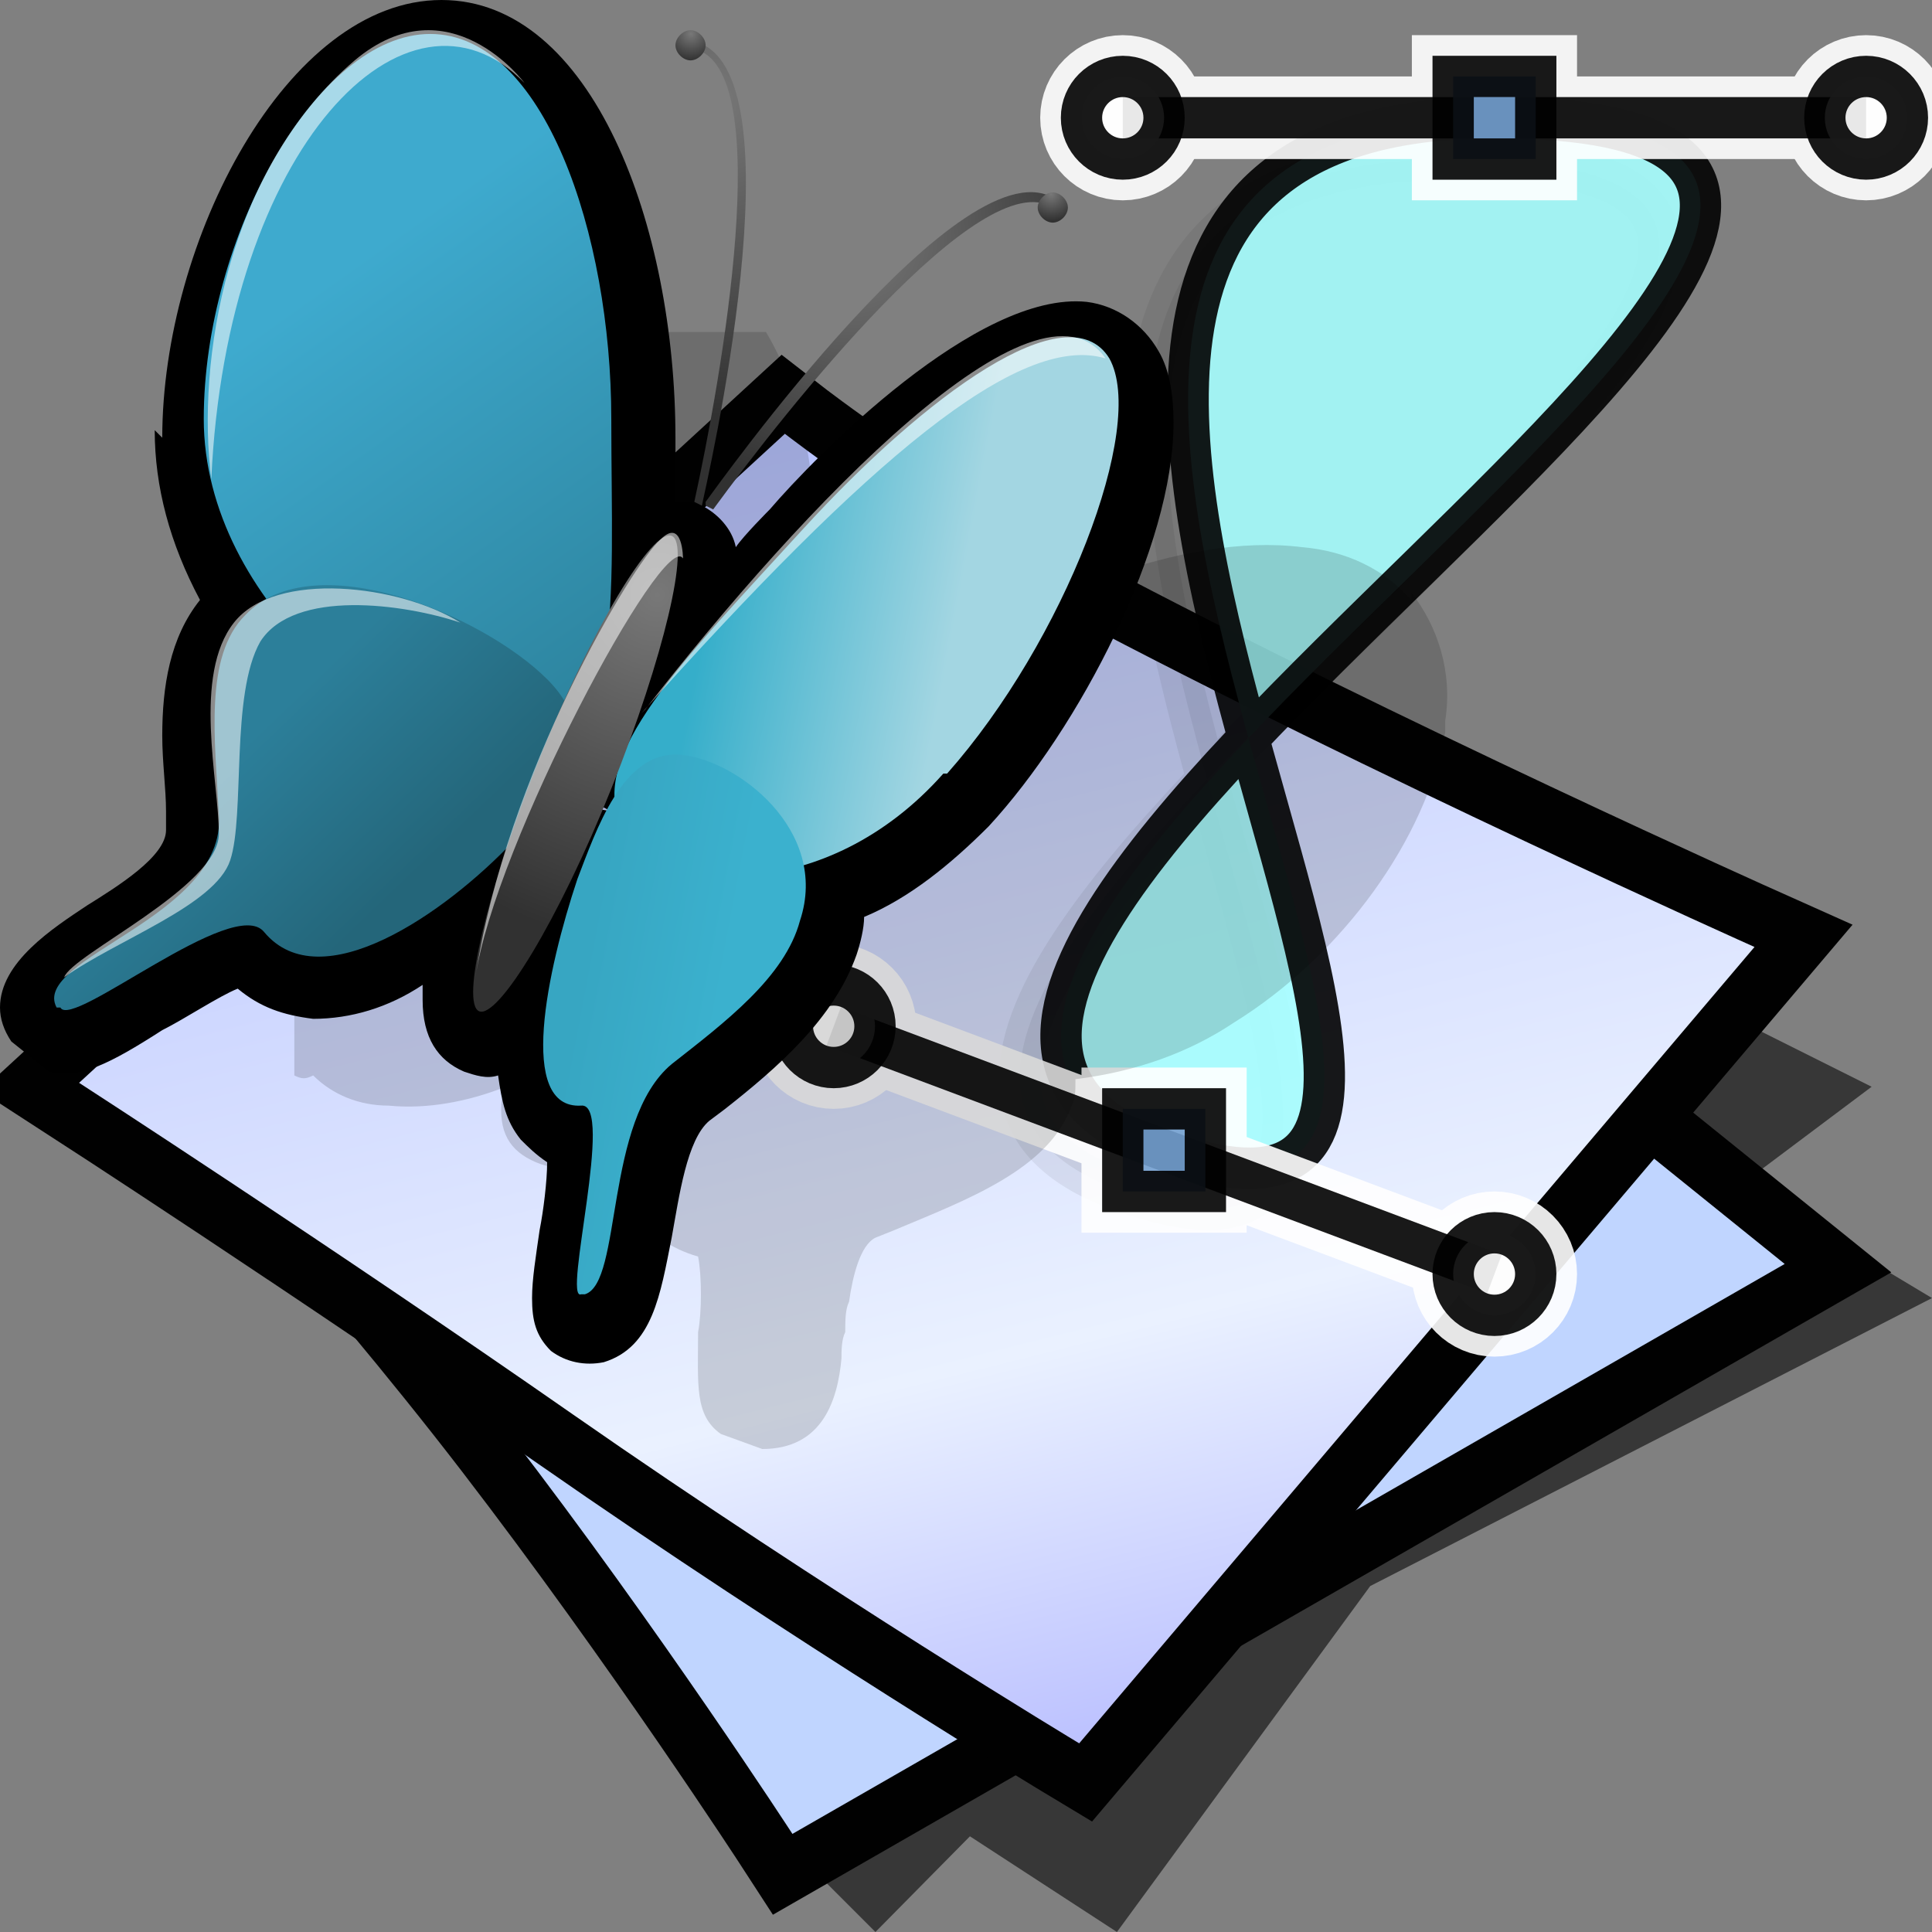 <?xml version="1.0" encoding="UTF-8" standalone="no"?>
<svg
   xmlns:a="http://ns.adobe.com/AdobeSVGViewerExtensions/3.0/"
   xmlns:dc="http://purl.org/dc/elements/1.1/"
   xmlns:cc="http://creativecommons.org/ns#"
   xmlns:rdf="http://www.w3.org/1999/02/22-rdf-syntax-ns#"
   xmlns:svg="http://www.w3.org/2000/svg"
   xmlns="http://www.w3.org/2000/svg"
   xmlns:xlink="http://www.w3.org/1999/xlink"
   xmlns:sodipodi="http://sodipodi.sourceforge.net/DTD/sodipodi-0.dtd"
   xmlns:inkscape="http://www.inkscape.org/namespaces/inkscape"
   version="1.1"
   width="64"
   height="64"
   color-interpolation="linearRGB"
   id="svg2"
   sodipodi:version="0.32"
   inkscape:version="0.91 r13725"
   sodipodi:docname="application-vnd.oasis.opendocument.image.svg"
   inkscape:output_extension="org.inkscape.output.svg.inkscape">
  <rect width="100%" height="100%" fill="#808080" stroke="none"/>
  <defs
     id="defs29">
    <inkscape:perspective
       sodipodi:type="inkscape:persp3d"
       inkscape:vp_x="0 : 32 : 1"
       inkscape:vp_y="0 : 1000 : 0"
       inkscape:vp_z="64 : 32 : 1"
       inkscape:persp3d-origin="32 : 21.333333 : 1"
       id="perspective33" />
    <inkscape:perspective
       id="perspective35"
       inkscape:persp3d-origin="32 : 21.333333 : 1"
       inkscape:vp_z="64 : 32 : 1"
       inkscape:vp_y="0 : 1000 : 0"
       inkscape:vp_x="0 : 32 : 1"
       sodipodi:type="inkscape:persp3d" />
    <inkscape:perspective
       id="perspective3281"
       inkscape:persp3d-origin="0.5 : 0.33333333 : 1"
       inkscape:vp_z="1 : 0.5 : 1"
       inkscape:vp_y="0 : 1000 : 0"
       inkscape:vp_x="0 : 0.5 : 1"
       sodipodi:type="inkscape:persp3d" />
    <linearGradient
       id="aigrd5"
       gradientUnits="userSpaceOnUse"
       x1="23.252"
       y1="16.748"
       x2="39.501"
       y2="44.975">
      <stop
         offset="0"
         style="stop-color:#D2D2D2"
         id="stop47" />
      <stop
         offset="1"
         style="stop-color:#EDEDED"
         id="stop49" />
    </linearGradient>
    <linearGradient
       inkscape:collect="always"
       xlink:href="#aigrd5"
       id="linearGradient3373"
       gradientUnits="userSpaceOnUse"
       gradientTransform="matrix(1.25,0,0,1.25,-9.342,-18.152)"
       x1="23.252"
       y1="16.748"
       x2="39.501"
       y2="44.975" />
    <linearGradient
       inkscape:collect="always"
       xlink:href="#aigrd5"
       id="linearGradient3963"
       gradientUnits="userSpaceOnUse"
       gradientTransform="matrix(1.25,0,0,1.25,3.5,-17.625)"
       x1="23.252"
       y1="16.748"
       x2="39.501"
       y2="44.975" />
    <inkscape:perspective
       id="perspective4906"
       inkscape:persp3d-origin="0.5 : 0.33333333 : 1"
       inkscape:vp_z="1 : 0.5 : 1"
       inkscape:vp_y="0 : 1000 : 0"
       inkscape:vp_x="0 : 0.5 : 1"
       sodipodi:type="inkscape:persp3d" />
    <radialGradient
       gradientTransform="matrix(1.318,0,0,1.318,-22.126,-6.242)"
       gradientUnits="userSpaceOnUse"
       xlink:href="#linearGradient6468"
       id="radialGradient4363"
       fy="19.598"
       fx="69.473"
       r="3.515"
       cy="19.598"
       cx="69.473" />
    <radialGradient
       gradientTransform="matrix(1.773,0,0,1.297,-16.34,-6.616)"
       gradientUnits="userSpaceOnUse"
       xlink:href="#linearGradient6500"
       id="radialGradient4354"
       fy="22.3"
       fx="18.558"
       r="19.229"
       cy="22.3"
       cx="18.558" />
    <linearGradient
       gradientTransform="translate(-3.837,0.346)"
       gradientUnits="userSpaceOnUse"
       xlink:href="#linearGradient6482"
       id="linearGradient4351"
       y2="30.293"
       x2="21.213"
       y1="28.083"
       x1="32.35" />
    <linearGradient
       gradientUnits="userSpaceOnUse"
       xlink:href="#linearGradient8534"
       id="linearGradient4330"
       y2="30.985"
       x2="24.329"
       y1="30.543"
       x1="26.163" />
    <radialGradient
       gradientTransform="matrix(0.916,0.093,-0.109,1.069,3.254,-3.029)"
       gradientUnits="userSpaceOnUse"
       xlink:href="#linearGradient8542"
       id="radialGradient8548"
       fy="25.271"
       fx="6.024"
       r="4.831"
       cy="25.271"
       cx="6.024" />
    <linearGradient
       gradientUnits="userSpaceOnUse"
       xlink:href="#linearGradient8524"
       id="linearGradient8530"
       y2="46.986"
       x2="39.525"
       y1="19.111"
       x1="14.969" />
    <radialGradient
       gradientTransform="matrix(1,0,0,0.284,0,24.291)"
       gradientUnits="userSpaceOnUse"
       xlink:href="#linearGradient6492"
       id="radialGradient6498"
       fy="33.938"
       fx="23"
       r="18.25"
       cy="33.938"
       cx="23" />
    <radialGradient
       gradientTransform="matrix(1.318,0,0,1.318,-22.126,-6.242)"
       gradientUnits="userSpaceOnUse"
       xlink:href="#linearGradient6468"
       id="radialGradient6474"
       fy="19.598"
       fx="69.473"
       r="3.515"
       cy="19.598"
       cx="69.473" />
    <linearGradient
       gradientUnits="userSpaceOnUse"
       xlink:href="#linearGradient6452"
       id="linearGradient6458"
       y2="31.57"
       x2="5.985"
       y1="23.362"
       x1="6.305" />
    <linearGradient
       id="linearGradient6452">
      <stop
         id="stop6454"
         offset="0"
         style="stop-color:white;stop-opacity:1" />
      <stop
         id="stop6456"
         offset="1"
         style="stop-color:white;stop-opacity:0" />
    </linearGradient>
    <linearGradient
       id="linearGradient6468">
      <stop
         id="stop6470"
         offset="0"
         style="stop-color:white;stop-opacity:1" />
      <stop
         id="stop6472"
         offset="1"
         style="stop-color:#b9b9b0;stop-opacity:1" />
    </linearGradient>
    <linearGradient
       id="linearGradient6482">
      <stop
         id="stop6484"
         offset="0"
         style="stop-color:black;stop-opacity:1" />
      <stop
         id="stop6486"
         offset="1"
         style="stop-color:black;stop-opacity:0" />
    </linearGradient>
    <linearGradient
       id="linearGradient6492">
      <stop
         id="stop6494"
         offset="0"
         style="stop-color:black;stop-opacity:1" />
      <stop
         id="stop6496"
         offset="1"
         style="stop-color:black;stop-opacity:0" />
    </linearGradient>
    <linearGradient
       id="linearGradient6500">
      <stop
         id="stop6502"
         offset="0"
         style="stop-color:#857c63;stop-opacity:1" />
      <stop
         id="stop6504"
         offset="1"
         style="stop-color:#221f19;stop-opacity:1" />
    </linearGradient>
    <linearGradient
       gradientTransform="translate(-49.305,1.878)"
       gradientUnits="userSpaceOnUse"
       xlink:href="#linearGradient6951"
       id="linearGradient6957"
       y2="11.182"
       x2="27.754"
       y1="19.24"
       x1="37.018" />
    <linearGradient
       id="linearGradient6951">
      <stop
         id="stop6953"
         offset="0"
         style="stop-color:#6e3d09;stop-opacity:1" />
      <stop
         id="stop6959"
         offset="0.242"
         style="stop-color:#ea8113;stop-opacity:1" />
      <stop
         id="stop6961"
         offset="0.621"
         style="stop-color:#5c3307;stop-opacity:1" />
      <stop
         id="stop6955"
         offset="1"
         style="stop-color:#e07c12;stop-opacity:1" />
    </linearGradient>
    <linearGradient
       gradientTransform="translate(-46.407,-1.803)"
       gradientUnits="userSpaceOnUse"
       xlink:href="#linearGradient6939"
       id="linearGradient6945"
       y2="33.439"
       x2="23.109"
       y1="30.001"
       x1="19.395" />
    <linearGradient
       id="linearGradient6939">
      <stop
         id="stop6941"
         offset="0"
         style="stop-color:#bdbdbd;stop-opacity:1" />
      <stop
         id="stop6947"
         offset="0.333"
         style="stop-color:#e2e2e2;stop-opacity:1" />
      <stop
         id="stop6949"
         offset="0.667"
         style="stop-color:#a3a3a3;stop-opacity:1" />
      <stop
         id="stop6943"
         offset="1"
         style="stop-color:#ddd;stop-opacity:1" />
    </linearGradient>
    <radialGradient
       gradientTransform="matrix(1.573,0,0,1.533,-55.367,-21.358)"
       gradientUnits="userSpaceOnUse"
       xlink:href="#linearGradient6963"
       id="radialGradient6969"
       fy="35.357"
       fx="15.415"
       r="7.579"
       cy="35.357"
       cx="15.415" />
    <linearGradient
       id="linearGradient6963">
      <stop
         id="stop6965"
         offset="0"
         style="stop-color:#696969;stop-opacity:1" />
      <stop
         id="stop6967"
         offset="1"
         style="stop-color:black;stop-opacity:1" />
    </linearGradient>
    <linearGradient
       gradientTransform="matrix(0.755,0.395,-0.395,0.755,-25.912,6.533)"
       gradientUnits="userSpaceOnUse"
       xlink:href="#linearGradient2446"
       id="linearGradient2452"
       y2="42.282"
       x2="7.752"
       y1="37.752"
       x1="13.236" />
    <linearGradient
       id="linearGradient2446">
      <stop
         id="stop2448"
         offset="0"
         style="stop-color:white;stop-opacity:1" />
      <stop
         id="stop2450"
         offset="1"
         style="stop-color:white;stop-opacity:0" />
    </linearGradient>
    <linearGradient
       id="linearGradient8524">
      <stop
         id="stop8526"
         offset="0"
         style="stop-color:white;stop-opacity:1" />
      <stop
         id="stop8528"
         offset="1"
         style="stop-color:white;stop-opacity:0" />
    </linearGradient>
    <linearGradient
       id="linearGradient8534">
      <stop
         id="stop8536"
         offset="0"
         style="stop-color:black;stop-opacity:1" />
      <stop
         id="stop8538"
         offset="1"
         style="stop-color:black;stop-opacity:0" />
    </linearGradient>
    <linearGradient
       id="linearGradient8542">
      <stop
         id="stop8544"
         offset="0"
         style="stop-color:#5b676b;stop-opacity:1" />
      <stop
         id="stop8546"
         offset="1"
         style="stop-color:#141718;stop-opacity:1" />
    </linearGradient>
    <inkscape:perspective
       id="perspective5068"
       inkscape:persp3d-origin="24 : 16 : 1"
       inkscape:vp_z="48 : 24 : 1"
       inkscape:vp_y="0 : 1000 : 0"
       inkscape:vp_x="0 : 24 : 1"
       sodipodi:type="inkscape:persp3d" />
    <inkscape:perspective
       id="perspective5350"
       inkscape:persp3d-origin="32.5 : 20 : 1"
       inkscape:vp_z="65 : 30 : 1"
       inkscape:vp_y="0 : 1000 : 0"
       inkscape:vp_x="0 : 30 : 1"
       sodipodi:type="inkscape:persp3d" />
    <linearGradient
       inkscape:collect="always"
       xlink:href="#aigrd1"
       id="linearGradient5461"
       gradientUnits="userSpaceOnUse"
       x1="13.273"
       y1="6.763"
       x2="32.589"
       y2="40.316" />
    <radialGradient
       inkscape:collect="always"
       xlink:href="#aigrd2"
       id="radialGradient5463"
       gradientUnits="userSpaceOnUse"
       cx="8.959"
       cy="29.729"
       fx="8.959"
       fy="29.729"
       r="1.247" />
    <radialGradient
       inkscape:collect="always"
       xlink:href="#aigrd3"
       id="radialGradient5465"
       gradientUnits="userSpaceOnUse"
       cx="8.959"
       cy="17.871"
       fx="8.959"
       fy="17.871"
       r="1.247" />
    <linearGradient
       inkscape:collect="always"
       xlink:href="#aigrd4"
       id="linearGradient5467"
       gradientUnits="userSpaceOnUse"
       x1="11.155"
       y1="6.554"
       x2="10.732"
       y2="40.082" />
    <radialGradient
       gradientTransform="matrix(0.462,0,0,0.458,1.63,1.778)"
       r="49.495"
       fy="135.497"
       fx="90.746"
       cy="135.497"
       cx="90.746"
       gradientUnits="userSpaceOnUse"
       id="radialGradient3828"
       xlink:href="#XMLID_3_"
       inkscape:collect="always" />
    <radialGradient
       gradientTransform="matrix(0.462,0,0,0.458,1.63,1.778)"
       r="49.497"
       fy="135.497"
       fx="36.613"
       cy="135.497"
       cx="36.613"
       gradientUnits="userSpaceOnUse"
       id="radialGradient3825"
       xlink:href="#XMLID_4_"
       inkscape:collect="always" />
    <linearGradient
       gradientTransform="matrix(0.462,0,0,0.458,1.63,1.778)"
       y2="77.272"
       x2="86.519"
       y1="13.72"
       x1="86.519"
       gradientUnits="userSpaceOnUse"
       id="linearGradient3822"
       xlink:href="#XMLID_5_"
       inkscape:collect="always" />
    <linearGradient
       gradientTransform="matrix(0.462,0,0,0.458,1.63,1.778)"
       y2="40.414"
       x2="34.506"
       y1="-5.838"
       x1="34.506"
       gradientUnits="userSpaceOnUse"
       id="linearGradient3819"
       xlink:href="#XMLID_6_"
       inkscape:collect="always" />
    <linearGradient
       id="XMLID_6_"
       gradientUnits="userSpaceOnUse"
       x1="34.506"
       y1="-5.838"
       x2="34.506"
       y2="40.414">
      <stop
         offset="0%"
         style="stop-color:rgb(255,255,255)"
         id="stop662" />
      <stop
         offset="100%"
         style="stop-opacity:0;stop-color:rgb(255,255,255)"
         id="stop663" />
    </linearGradient>
    <linearGradient
       id="XMLID_5_"
       gradientUnits="userSpaceOnUse"
       x1="86.519"
       y1="13.72"
       x2="86.519"
       y2="77.272">
      <stop
         offset="9.195%"
         style="stop-color:rgb(255,255,255)"
         id="stop658" />
      <stop
         offset="100%"
         style="stop-opacity:0;stop-color:rgb(255,255,255)"
         id="stop659" />
    </linearGradient>
    <radialGradient
       id="XMLID_4_"
       cx="36.613"
       cy="135.497"
       r="49.497"
       fx="36.613"
       fy="135.497"
       gradientUnits="userSpaceOnUse">
      <stop
         offset="0"
         style="stop-color:rgb(255,255,255)"
         id="stop651" />
      <stop
         offset="1"
         style="stop-color:rgb(224,0,0)"
         id="stop652" />
      <midPointStop
         offset="0"
         style="stop-color:#FFFFFF"
         id="midPointStop653" />
      <midPointStop
         offset="0.5"
         style="stop-color:#FFFFFF"
         id="midPointStop654" />
      <midPointStop
         offset="1"
         style="stop-color:#E00000"
         id="midPointStop655" />
    </radialGradient>
    <radialGradient
       id="XMLID_3_"
       cx="90.746"
       cy="135.497"
       r="49.495"
       fx="90.746"
       fy="135.497"
       gradientUnits="userSpaceOnUse">
      <stop
         offset="0"
         style="stop-color:rgb(255,255,255)"
         id="stop644" />
      <stop
         offset="1"
         style="stop-color:rgb(224,0,0)"
         id="stop645" />
      <midPointStop
         offset="0"
         style="stop-color:#FFFFFF"
         id="midPointStop646" />
      <midPointStop
         offset="0.5"
         style="stop-color:#FFFFFF"
         id="midPointStop647" />
      <midPointStop
         offset="1"
         style="stop-color:#E00000"
         id="midPointStop648" />
    </radialGradient>
    <radialGradient
       id="XMLID_2_"
       cx="34.227"
       cy="118.243"
       r="56.108"
       fx="34.227"
       fy="118.243"
       gradientUnits="userSpaceOnUse">
      <stop
         offset="0"
         style="stop-color:rgb(242,0,0)"
         id="stop637" />
      <stop
         offset="1"
         style="stop-color:rgb(141,0,0)"
         id="stop638" />
      <midPointStop
         offset="0"
         style="stop-color:#F20000"
         id="midPointStop639" />
      <midPointStop
         offset="0.5"
         style="stop-color:#F20000"
         id="midPointStop640" />
      <midPointStop
         offset="1"
         style="stop-color:#8D0000"
         id="midPointStop641" />
    </radialGradient>
    <radialGradient
       id="XMLID_1_"
       cx="88.666"
       cy="118.243"
       r="56.109"
       fx="88.666"
       fy="118.243"
       gradientUnits="userSpaceOnUse">
      <stop
         offset="0"
         style="stop-color:rgb(242,0,0)"
         id="stop630" />
      <stop
         offset="1"
         style="stop-color:rgb(141,0,0)"
         id="stop631" />
      <midPointStop
         offset="0"
         style="stop-color:#F20000"
         id="midPointStop632" />
      <midPointStop
         offset="0.5"
         style="stop-color:#F20000"
         id="midPointStop633" />
      <midPointStop
         offset="1"
         style="stop-color:#8D0000"
         id="midPointStop634" />
    </radialGradient>
    <linearGradient
       y2="40.414"
       x2="34.506"
       y1="-5.838"
       x1="34.506"
       gradientUnits="userSpaceOnUse"
       id="linearGradient3786"
       xlink:href="#XMLID_6_"
       inkscape:collect="always" />
    <linearGradient
       y2="77.272"
       x2="86.519"
       y1="13.72"
       x1="86.519"
       gradientUnits="userSpaceOnUse"
       id="linearGradient3784"
       xlink:href="#XMLID_5_"
       inkscape:collect="always" />
    <radialGradient
       r="49.497"
       fy="135.497"
       fx="36.613"
       cy="135.497"
       cx="36.613"
       gradientUnits="userSpaceOnUse"
       id="radialGradient3782"
       xlink:href="#XMLID_4_"
       inkscape:collect="always" />
    <radialGradient
       r="49.495"
       fy="135.497"
       fx="90.746"
       cy="135.497"
       cx="90.746"
       gradientUnits="userSpaceOnUse"
       id="radialGradient3780"
       xlink:href="#XMLID_3_"
       inkscape:collect="always" />
    <radialGradient
       r="56.108"
       fy="118.243"
       fx="34.227"
       cy="118.243"
       cx="34.227"
       gradientUnits="userSpaceOnUse"
       id="radialGradient3778"
       xlink:href="#XMLID_2_"
       inkscape:collect="always" />
    <radialGradient
       r="56.109"
       fy="118.243"
       fx="88.666"
       cy="118.243"
       cx="88.666"
       gradientUnits="userSpaceOnUse"
       id="radialGradient3776"
       xlink:href="#XMLID_1_"
       inkscape:collect="always" />
    <linearGradient
       y2="40.414"
       x2="34.506"
       y1="-5.838"
       x1="34.506"
       gradientUnits="userSpaceOnUse"
       id="linearGradient2965"
       xlink:href="#XMLID_6_"
       inkscape:collect="always" />
    <linearGradient
       y2="77.272"
       x2="86.519"
       y1="13.72"
       x1="86.519"
       gradientUnits="userSpaceOnUse"
       id="linearGradient2963"
       xlink:href="#XMLID_5_"
       inkscape:collect="always" />
    <radialGradient
       r="49.497"
       fy="135.497"
       fx="36.613"
       cy="135.497"
       cx="36.613"
       gradientUnits="userSpaceOnUse"
       id="radialGradient2961"
       xlink:href="#XMLID_4_"
       inkscape:collect="always" />
    <radialGradient
       r="49.495"
       fy="135.497"
       fx="90.746"
       cy="135.497"
       cx="90.746"
       gradientUnits="userSpaceOnUse"
       id="radialGradient2959"
       xlink:href="#XMLID_3_"
       inkscape:collect="always" />
    <radialGradient
       r="56.108"
       fy="118.243"
       fx="34.227"
       cy="118.243"
       cx="34.227"
       gradientUnits="userSpaceOnUse"
       id="radialGradient2957"
       xlink:href="#XMLID_2_"
       inkscape:collect="always" />
    <radialGradient
       r="56.109"
       fy="118.243"
       fx="88.666"
       cy="118.243"
       cx="88.666"
       gradientUnits="userSpaceOnUse"
       id="radialGradient2955"
       xlink:href="#XMLID_1_"
       inkscape:collect="always" />
    <linearGradient
       y2="28.735"
       x2="32.099"
       y1="28.735"
       x1="16.387"
       gradientUnits="userSpaceOnUse"
       id="aigrd5-1">
      <stop
         id="stop1408"
         style="stop-color:#F6EDC8"
         offset="0" />
      <stop
         id="stop1410"
         style="stop-color:#F3EAC0"
         offset="1.444304e-002" />
      <stop
         id="stop1412"
         style="stop-color:#E8DEA3"
         offset="7.716820e-002" />
      <stop
         id="stop1414"
         style="stop-color:#E1D48F"
         offset="0.147" />
      <stop
         id="stop1416"
         style="stop-color:#DACD81"
         offset="0.227" />
      <stop
         id="stop1418"
         style="stop-color:#D7CA78"
         offset="0.326" />
      <stop
         id="stop1420"
         style="stop-color:#D6C876"
         offset="0.5" />
      <stop
         id="stop1422"
         style="stop-color:#D3C575"
         offset="0.706" />
      <stop
         id="stop1424"
         style="stop-color:#CABE70"
         offset="0.799" />
      <stop
         id="stop1426"
         style="stop-color:#BAAF67"
         offset="0.869" />
      <stop
         id="stop1428"
         style="stop-color:#A49B5C"
         offset="0.927" />
      <stop
         id="stop1430"
         style="stop-color:#8A844E"
         offset="0.978" />
      <stop
         id="stop1432"
         style="stop-color:#7D7746"
         offset="1" />
    </linearGradient>
    <inkscape:perspective
       id="perspective90"
       inkscape:persp3d-origin="30 : 20 : 1"
       inkscape:vp_z="60 : 30 : 1"
       inkscape:vp_y="0 : 1000 : 0"
       inkscape:vp_x="0 : 30 : 1"
       sodipodi:type="inkscape:persp3d" />
    <radialGradient
       inkscape:collect="always"
       xlink:href="#XMLID_3_"
       id="radialGradient5623"
       gradientUnits="userSpaceOnUse"
       gradientTransform="matrix(0.462,0,0,0.458,1.63,1.778)"
       cx="90.746"
       cy="135.497"
       fx="90.746"
       fy="135.497"
       r="49.495" />
    <radialGradient
       inkscape:collect="always"
       xlink:href="#XMLID_4_"
       id="radialGradient5625"
       gradientUnits="userSpaceOnUse"
       gradientTransform="matrix(0.462,0,0,0.458,1.63,1.778)"
       cx="36.613"
       cy="135.497"
       fx="36.613"
       fy="135.497"
       r="49.497" />
    <linearGradient
       inkscape:collect="always"
       xlink:href="#XMLID_5_"
       id="linearGradient5627"
       gradientUnits="userSpaceOnUse"
       gradientTransform="matrix(0.462,0,0,0.458,1.63,1.778)"
       x1="86.519"
       y1="13.72"
       x2="86.519"
       y2="77.272" />
    <linearGradient
       inkscape:collect="always"
       xlink:href="#XMLID_6_"
       id="linearGradient5629"
       gradientUnits="userSpaceOnUse"
       gradientTransform="matrix(0.462,0,0,0.458,1.63,1.778)"
       x1="34.506"
       y1="-5.838"
       x2="34.506"
       y2="40.414" />
    <linearGradient
       inkscape:collect="always"
       xlink:href="#XMLID_6_"
       id="linearGradient5632"
       gradientUnits="userSpaceOnUse"
       gradientTransform="matrix(0.137,0,0,0.136,34.205,12.344)"
       x1="34.506"
       y1="-5.838"
       x2="34.506"
       y2="40.414" />
    <linearGradient
       inkscape:collect="always"
       xlink:href="#XMLID_5_"
       id="linearGradient5635"
       gradientUnits="userSpaceOnUse"
       gradientTransform="matrix(0.137,0,0,0.136,34.205,12.344)"
       x1="86.519"
       y1="13.72"
       x2="86.519"
       y2="77.272" />
    <radialGradient
       inkscape:collect="always"
       xlink:href="#XMLID_4_"
       id="radialGradient5638"
       gradientUnits="userSpaceOnUse"
       gradientTransform="matrix(0.137,0,0,0.136,34.205,12.344)"
       cx="36.613"
       cy="135.497"
       fx="36.613"
       fy="135.497"
       r="49.497" />
    <radialGradient
       inkscape:collect="always"
       xlink:href="#XMLID_3_"
       id="radialGradient5641"
       gradientUnits="userSpaceOnUse"
       gradientTransform="matrix(0.137,0,0,0.136,34.205,12.344)"
       cx="90.746"
       cy="135.497"
       fx="90.746"
       fy="135.497"
       r="49.495" />
    <inkscape:perspective
       id="perspective5907"
       inkscape:persp3d-origin="0.5 : 0.33333333 : 1"
       inkscape:vp_z="1 : 0.5 : 1"
       inkscape:vp_y="0 : 1000 : 0"
       inkscape:vp_x="0 : 0.5 : 1"
       sodipodi:type="inkscape:persp3d" />
    <radialGradient
       inkscape:collect="always"
       xlink:href="#aigrd5-15"
       id="radialGradient5890"
       gradientUnits="userSpaceOnUse"
       gradientTransform="matrix(1.491,0,0,1.491,5.976,-3.652)"
       cx="18.586"
       cy="12.938"
       fx="18.586"
       fy="12.938"
       r="20.591" />
    <radialGradient
       gradientTransform="matrix(1.193,0,0,1.193,-2.401,-1.636)"
       id="aigrd5-15"
       cx="18.586"
       cy="12.938"
       r="20.591"
       fx="18.586"
       fy="12.938"
       gradientUnits="userSpaceOnUse">
      <stop
         offset="0"
         style="stop-color:#00ffff;stop-opacity:1;"
         id="stop50" />
      <stop
         id="stop3159"
         style="stop-color:#ffff00;stop-opacity:1;"
         offset="0.5" />
      <stop
         offset="1"
         style="stop-color:#ff0000;stop-opacity:1;"
         id="stop52" />
    </radialGradient>
    <radialGradient
       inkscape:collect="always"
       xlink:href="#aigrd5-15"
       id="radialGradient5951"
       gradientUnits="userSpaceOnUse"
       gradientTransform="matrix(1.491,0,0,1.491,5.976,-3.652)"
       cx="18.586"
       cy="12.938"
       fx="18.586"
       fy="12.938"
       r="20.591" />
    <inkscape:perspective
       id="perspective6122"
       inkscape:persp3d-origin="0.5 : 0.33333333 : 1"
       inkscape:vp_z="1 : 0.5 : 1"
       inkscape:vp_y="0 : 1000 : 0"
       inkscape:vp_x="0 : 0.5 : 1"
       sodipodi:type="inkscape:persp3d" />
    <inkscape:perspective
       id="perspective8157"
       inkscape:persp3d-origin="0.5 : 0.33333333 : 1"
       inkscape:vp_z="1 : 0.5 : 1"
       inkscape:vp_y="0 : 1000 : 0"
       inkscape:vp_x="0 : 0.5 : 1"
       sodipodi:type="inkscape:persp3d" />
    <linearGradient
       id="XMLID_1_-3"
       gradientUnits="userSpaceOnUse"
       x1="61.318"
       y1="35.443"
       x2="61.318"
       y2="134.158">
      <stop
         offset="0"
         style="stop-color:rgb(255,167,0)"
         id="stop14" />
      <stop
         offset="0.691"
         style="stop-color:rgb(255,255,0)"
         id="stop16" />
      <stop
         offset="0.792"
         style="stop-color:rgb(255,252,0)"
         id="stop18" />
      <stop
         offset="0.855"
         style="stop-color:rgb(255,244,0)"
         id="stop20-5" />
      <stop
         offset="0.907"
         style="stop-color:rgb(255,229,0)"
         id="stop22-5" />
      <stop
         offset="0.953"
         style="stop-color:rgb(255,209,0)"
         id="stop1478" />
      <stop
         offset="0.995"
         style="stop-color:rgb(255,183,0)"
         id="stop1480" />
      <stop
         offset="1"
         style="stop-color:rgb(255,179,0)"
         id="stop28" />
    </linearGradient>
    <radialGradient
       id="XMLID_2_-4"
       cx="58.746"
       cy="111.291"
       r="87.855"
       fx="58.746"
       fy="111.291"
       gradientUnits="userSpaceOnUse">
      <stop
         offset="0"
         style="stop-color:rgb(255,255,0)"
         id="stop1486" />
      <stop
         offset="0.164"
         style="stop-color:rgb(255,241,0)"
         id="stop1488" />
      <stop
         offset="0.719"
         style="stop-color:rgb(255,196,0)"
         id="stop37" />
      <stop
         offset="1"
         style="stop-color:rgb(255,179,0)"
         id="stop39" />
      <a:midPointStop
         offset="0"
         style="stop-color:#FFFF00"
         id="midPointStop41" />
      <a:midPointStop
         offset="0.446"
         style="stop-color:#FFFF00"
         id="midPointStop43" />
      <a:midPointStop
         offset="1"
         style="stop-color:#FFB300"
         id="midPointStop45" />
    </radialGradient>
    <linearGradient
       id="XMLID_3_-2"
       gradientUnits="userSpaceOnUse"
       x1="61.318"
       y1="10.462"
       x2="61.318"
       y2="65.92">
      <stop
         offset="14.943%"
         style="stop-color:rgb(255,255,255)"
         id="stop76" />
      <stop
         offset="100%"
         style="stop-opacity:0;stop-color:rgb(255,255,255)"
         id="stop78" />
    </linearGradient>
    <linearGradient
       id="XMLID_4_-4"
       gradientUnits="userSpaceOnUse"
       x1="-232.972"
       y1="426.588"
       x2="-199.737"
       y2="435.486"
       gradientTransform="matrix(1,0,0,-1,232.865,479.57)">
      <stop
         offset="0"
         style="stop-color:#F8FAED"
         id="stop198" />
      <stop
         offset="0.201"
         style="stop-color:#E3E9F0"
         id="stop199" />
      <stop
         offset="0.611"
         style="stop-color:#AFBEF7"
         id="stop200" />
      <stop
         offset="1"
         style="stop-color:#7790FF"
         id="stop201" />
    </linearGradient>
    <linearGradient
       id="XMLID_5_-0"
       gradientUnits="userSpaceOnUse"
       x1="-217.989"
       y1="408.745"
       x2="-200.9"
       y2="399.698"
       gradientTransform="matrix(1,0,0,-1,232.865,479.57)">
      <stop
         offset="0"
         style="stop-color:#303162"
         id="stop212" />
      <stop
         offset="0.649"
         style="stop-color:#383A74"
         id="stop213" />
      <stop
         offset="1"
         style="stop-color:#3E4080"
         id="stop214" />
    </linearGradient>
    <linearGradient
       inkscape:collect="always"
       xlink:href="#XMLID_1_-3"
       id="linearGradient10596"
       gradientUnits="userSpaceOnUse"
       x1="61.318"
       y1="35.443"
       x2="61.318"
       y2="134.158" />
    <radialGradient
       inkscape:collect="always"
       xlink:href="#XMLID_2_-4"
       id="radialGradient10598"
       gradientUnits="userSpaceOnUse"
       cx="58.746"
       cy="111.291"
       fx="58.746"
       fy="111.291"
       r="87.855" />
    <linearGradient
       inkscape:collect="always"
       xlink:href="#XMLID_3_-2"
       id="linearGradient10600"
       gradientUnits="userSpaceOnUse"
       x1="61.318"
       y1="10.462"
       x2="61.318"
       y2="65.92" />
    <linearGradient
       inkscape:collect="always"
       xlink:href="#XMLID_4_-4"
       id="linearGradient10602"
       gradientUnits="userSpaceOnUse"
       gradientTransform="matrix(1,0,0,-1,232.865,479.57)"
       x1="-232.972"
       y1="426.588"
       x2="-199.737"
       y2="435.486" />
    <linearGradient
       inkscape:collect="always"
       xlink:href="#XMLID_5_-0"
       id="linearGradient10604"
       gradientUnits="userSpaceOnUse"
       gradientTransform="matrix(1,0,0,-1,232.865,479.57)"
       x1="-217.989"
       y1="408.745"
       x2="-200.9"
       y2="399.698" />
    <inkscape:perspective
       id="perspective11153"
       inkscape:persp3d-origin="0.5 : 0.33333333 : 1"
       inkscape:vp_z="1 : 0.5 : 1"
       inkscape:vp_y="0 : 1000 : 0"
       inkscape:vp_x="0 : 0.5 : 1"
       sodipodi:type="inkscape:persp3d" />
    <linearGradient
       inkscape:collect="always"
       xlink:href="#linearGradient9571"
       id="linearGradient11107"
       gradientUnits="userSpaceOnUse"
       gradientTransform="matrix(1.25,0,0,1.25,9.877,0.359)"
       x1="26.575"
       y1="33.775"
       x2="30.755"
       y2="25.269" />
    <linearGradient
       id="linearGradient9571"
       inkscape:collect="always">
      <stop
         id="stop9573"
         offset="0"
         style="stop-color:#000000;stop-opacity:1;" />
      <stop
         id="stop9575"
         offset="1"
         style="stop-color:#000000;stop-opacity:0;" />
    </linearGradient>
    <linearGradient
       inkscape:collect="always"
       xlink:href="#linearGradient9995"
       id="linearGradient11109"
       gradientUnits="userSpaceOnUse"
       gradientTransform="matrix(1.25,0,0,1.25,9.877,0.359)"
       x1="28.506"
       y1="26.105"
       x2="25.615"
       y2="32.201" />
    <linearGradient
       id="linearGradient9995"
       inkscape:collect="always">
      <stop
         id="stop9997"
         offset="0"
         style="stop-color:#000000;stop-opacity:1;" />
      <stop
         id="stop9999"
         offset="1"
         style="stop-color:#000000;stop-opacity:0;" />
    </linearGradient>
    <linearGradient
       inkscape:collect="always"
       xlink:href="#aigrd1"
       id="linearGradient11111"
       gradientUnits="userSpaceOnUse"
       x1="12.236"
       y1="7.763"
       x2="31.552"
       y2="41.316" />
    <linearGradient
       id="aigrd1"
       gradientUnits="userSpaceOnUse"
       x1="12.236"
       y1="7.763"
       x2="31.552"
       y2="41.316">
      <stop
         offset="0"
         style="stop-color:#F0F0F0"
         id="stop8" />
      <stop
         offset="1"
         style="stop-color:#D6D6D6"
         id="stop10" />
    </linearGradient>
    <radialGradient
       inkscape:collect="always"
       xlink:href="#aigrd2"
       id="radialGradient11113"
       gradientUnits="userSpaceOnUse"
       cx="7.922"
       cy="30.729"
       fx="7.922"
       fy="30.729"
       r="1.247" />
    <radialGradient
       id="aigrd2"
       cx="7.922"
       cy="30.729"
       r="1.247"
       fx="7.922"
       fy="30.729"
       gradientUnits="userSpaceOnUse">
      <stop
         offset="0"
         style="stop-color:#F0F0F0"
         id="stop17" />
      <stop
         offset="1"
         style="stop-color:#474747"
         id="stop19" />
    </radialGradient>
    <radialGradient
       inkscape:collect="always"
       xlink:href="#aigrd3"
       id="radialGradient11115"
       gradientUnits="userSpaceOnUse"
       cx="7.922"
       cy="18.871"
       fx="7.922"
       fy="18.871"
       r="1.247" />
    <radialGradient
       id="aigrd3"
       cx="7.922"
       cy="18.871"
       r="1.247"
       fx="7.922"
       fy="18.871"
       gradientUnits="userSpaceOnUse">
      <stop
         offset="0"
         style="stop-color:#F0F0F0"
         id="stop24-8" />
      <stop
         offset="1"
         style="stop-color:#474747"
         id="stop26" />
    </radialGradient>
    <linearGradient
       inkscape:collect="always"
       xlink:href="#aigrd4"
       id="linearGradient11117"
       gradientUnits="userSpaceOnUse"
       x1="10.117"
       y1="7.554"
       x2="9.694"
       y2="41.082" />
    <linearGradient
       id="aigrd4"
       gradientUnits="userSpaceOnUse"
       x1="10.117"
       y1="7.554"
       x2="9.694"
       y2="41.082">
      <stop
         offset="0"
         style="stop-color:#EDEDED"
         id="stop33" />
      <stop
         offset="1"
         style="stop-color:#CACACA"
         id="stop35" />
    </linearGradient>
    <linearGradient
       inkscape:collect="always"
       xlink:href="#aigrd5-6"
       id="linearGradient11119"
       gradientUnits="userSpaceOnUse"
       x1="21.151"
       y1="19.046"
       x2="25.686"
       y2="29.151" />
    <linearGradient
       id="aigrd5-6"
       gradientUnits="userSpaceOnUse"
       x1="21.151"
       y1="19.046"
       x2="25.686"
       y2="29.151">
      <stop
         offset="0"
         style="stop-color:#184375"
         id="stop2023" />
      <stop
         offset="1"
         style="stop-color:#C8BDDC"
         id="stop2025" />
    </linearGradient>
    <linearGradient
       inkscape:collect="always"
       xlink:href="#aigrd6"
       id="linearGradient11121"
       gradientUnits="userSpaceOnUse"
       x1="20.91"
       y1="18.847"
       x2="25.402"
       y2="28.856" />
    <linearGradient
       id="aigrd6"
       gradientUnits="userSpaceOnUse"
       x1="20.91"
       y1="18.847"
       x2="25.402"
       y2="28.856">
      <stop
         offset="0"
         style="stop-color:#184375"
         id="stop2030" />
      <stop
         offset="1"
         style="stop-color:#C8BDDC"
         id="stop2032" />
    </linearGradient>
    <linearGradient
       inkscape:collect="always"
       xlink:href="#aigrd7"
       id="linearGradient11123"
       gradientUnits="userSpaceOnUse"
       x1="20.669"
       y1="18.646"
       x2="25.118"
       y2="28.559" />
    <linearGradient
       id="aigrd7"
       gradientUnits="userSpaceOnUse"
       x1="20.669"
       y1="18.646"
       x2="25.118"
       y2="28.559">
      <stop
         offset="0"
         style="stop-color:#184375"
         id="stop2037" />
      <stop
         offset="1"
         style="stop-color:#C8BDDC"
         id="stop2039" />
    </linearGradient>
    <linearGradient
       inkscape:collect="always"
       xlink:href="#aigrd8"
       id="linearGradient11125"
       gradientUnits="userSpaceOnUse"
       x1="20.428"
       y1="18.445"
       x2="24.834"
       y2="28.262" />
    <linearGradient
       id="aigrd8"
       gradientUnits="userSpaceOnUse"
       x1="20.428"
       y1="18.445"
       x2="24.834"
       y2="28.262">
      <stop
         offset="0"
         style="stop-color:#184375"
         id="stop2044" />
      <stop
         offset="1"
         style="stop-color:#C8BDDC"
         id="stop2046" />
    </linearGradient>
    <linearGradient
       inkscape:collect="always"
       xlink:href="#linearGradient9531"
       id="linearGradient11127"
       gradientUnits="userSpaceOnUse"
       gradientTransform="matrix(1.25,0,0,1.25,9.877,0.359)"
       x1="13.787"
       y1="29.51"
       x2="30.915"
       y2="29.51" />
    <linearGradient
       id="linearGradient9531"
       inkscape:collect="always">
      <stop
         id="stop9533"
         offset="0"
         style="stop-color:#000000;stop-opacity:1;" />
      <stop
         id="stop9535"
         offset="1"
         style="stop-color:#000000;stop-opacity:0;" />
    </linearGradient>
    <linearGradient
       inkscape:collect="always"
       xlink:href="#linearGradient9539"
       id="linearGradient11129"
       gradientUnits="userSpaceOnUse"
       gradientTransform="matrix(1.25,0,0,1.25,9.877,0.359)"
       x1="10.883"
       y1="35.425"
       x2="30.632"
       y2="35.425" />
    <linearGradient
       id="linearGradient9539"
       inkscape:collect="always">
      <stop
         id="stop9541"
         offset="0"
         style="stop-color:#000000;stop-opacity:1;" />
      <stop
         id="stop9543"
         offset="1"
         style="stop-color:#000000;stop-opacity:0;" />
    </linearGradient>
    <linearGradient
       inkscape:collect="always"
       xlink:href="#linearGradient9547"
       id="linearGradient11131"
       gradientUnits="userSpaceOnUse"
       gradientTransform="matrix(1.25,0,0,1.25,9.877,0.359)"
       x1="19.596"
       y1="44.352"
       x2="27.09"
       y2="32.45" />
    <linearGradient
       id="linearGradient9547"
       inkscape:collect="always">
      <stop
         id="stop9549"
         offset="0"
         style="stop-color:#000000;stop-opacity:1;" />
      <stop
         id="stop9551"
         offset="1"
         style="stop-color:#000000;stop-opacity:0;" />
    </linearGradient>
    <linearGradient
       inkscape:collect="always"
       xlink:href="#linearGradient9555"
       id="linearGradient11133"
       gradientUnits="userSpaceOnUse"
       gradientTransform="matrix(1.25,0,0,1.25,9.877,0.359)"
       x1="31.951"
       y1="46.654"
       x2="29.825"
       y2="32.556" />
    <linearGradient
       id="linearGradient9555"
       inkscape:collect="always">
      <stop
         id="stop9557"
         offset="0"
         style="stop-color:#000000;stop-opacity:1;" />
      <stop
         id="stop9559"
         offset="1"
         style="stop-color:#000000;stop-opacity:0;" />
    </linearGradient>
    <linearGradient
       inkscape:collect="always"
       xlink:href="#linearGradient9563"
       id="linearGradient11135"
       gradientUnits="userSpaceOnUse"
       gradientTransform="matrix(1.25,0,0,1.25,9.877,0.359)"
       x1="37.803"
       y1="40.88"
       x2="29.285"
       y2="30.12" />
    <linearGradient
       id="linearGradient9563"
       inkscape:collect="always">
      <stop
         id="stop9565"
         offset="0"
         style="stop-color:#000000;stop-opacity:1;" />
      <stop
         id="stop9567"
         offset="1"
         style="stop-color:#000000;stop-opacity:0;" />
    </linearGradient>
    <linearGradient
       inkscape:collect="always"
       xlink:href="#linearGradient9583"
       id="linearGradient11137"
       gradientUnits="userSpaceOnUse"
       gradientTransform="matrix(1.25,0,0,1.25,9.877,0.359)"
       x1="25.56"
       y1="24.999"
       x2="29.584"
       y2="21.739" />
    <linearGradient
       id="linearGradient9583"
       inkscape:collect="always">
      <stop
         id="stop9585"
         offset="0"
         style="stop-color:#000000;stop-opacity:1;" />
      <stop
         id="stop9587"
         offset="1"
         style="stop-color:#000000;stop-opacity:0;" />
    </linearGradient>
    <linearGradient
       inkscape:collect="always"
       xlink:href="#linearGradient9591"
       id="linearGradient11139"
       gradientUnits="userSpaceOnUse"
       gradientTransform="matrix(1.25,0,0,1.25,9.877,0.359)"
       x1="30.975"
       y1="26.701"
       x2="34.404"
       y2="22.873" />
    <linearGradient
       id="linearGradient9591"
       inkscape:collect="always">
      <stop
         id="stop9593"
         offset="0"
         style="stop-color:#000000;stop-opacity:1;" />
      <stop
         id="stop9595"
         offset="1"
         style="stop-color:#000000;stop-opacity:0;" />
    </linearGradient>
    <linearGradient
       inkscape:collect="always"
       xlink:href="#linearGradient9603"
       id="linearGradient11141"
       gradientUnits="userSpaceOnUse"
       gradientTransform="matrix(1.25,0,0,1.25,9.877,0.359)"
       x1="19.606"
       y1="23.086"
       x2="21.788"
       y2="20.861" />
    <linearGradient
       id="linearGradient9603"
       inkscape:collect="always">
      <stop
         id="stop9605"
         offset="0"
         style="stop-color:#000000;stop-opacity:1;" />
      <stop
         id="stop9607"
         offset="1"
         style="stop-color:#000000;stop-opacity:0;" />
    </linearGradient>
    <linearGradient
       inkscape:collect="always"
       xlink:href="#linearGradient9611"
       id="linearGradient11143"
       gradientUnits="userSpaceOnUse"
       gradientTransform="matrix(1.25,0,0,1.25,9.877,0.359)"
       x1="36.192"
       y1="29.713"
       x2="38.515"
       y2="26.594" />
    <linearGradient
       id="linearGradient9611"
       inkscape:collect="always">
      <stop
         id="stop9613"
         offset="0"
         style="stop-color:#000000;stop-opacity:1;" />
      <stop
         id="stop9615"
         offset="1"
         style="stop-color:#000000;stop-opacity:0;" />
    </linearGradient>
    <linearGradient
       gradientUnits="userSpaceOnUse"
       y2="35.933"
       x2="15.644"
       y1="37.841"
       x1="21.705"
       id="linearGradient4761"
       xlink:href="#linearGradient4755"
       inkscape:collect="always" />
    <linearGradient
       gradientTransform="matrix(-1,0,0,1,5.483,3.808)"
       gradientUnits="userSpaceOnUse"
       y2="31"
       x2="18.835"
       y1="41.405"
       x1="27"
       id="linearGradient3765"
       xlink:href="#linearGradient3872"
       inkscape:collect="always" />
    <linearGradient
       id="linearGradient3657">
      <stop
         id="stop3659"
         offset="0"
         style="stop-color:#ffffff;stop-opacity:0.49;" />
      <stop
         id="stop3661"
         offset="1"
         style="stop-color:#000000;stop-opacity:0;" />
    </linearGradient>
    <linearGradient
       id="linearGradient3673">
      <stop
         id="stop3675"
         offset="0"
         style="stop-color:#ffffff;stop-opacity:1;" />
      <stop
         id="stop3677"
         offset="1"
         style="stop-color:#eeeeec;stop-opacity:0;" />
    </linearGradient>
    <linearGradient
       id="linearGradient3691">
      <stop
         id="stop3693"
         offset="0"
         style="stop-color:#c17d11;stop-opacity:1;" />
      <stop
         id="stop3695"
         offset="1"
         style="stop-color:#8f5902;stop-opacity:1" />
    </linearGradient>
    <linearGradient
       id="linearGradient3759">
      <stop
         id="stop3761"
         offset="0"
         style="stop-color:#8f5902;stop-opacity:1" />
      <stop
         id="stop3763"
         offset="1"
         style="stop-color:#c17d11;stop-opacity:1" />
    </linearGradient>
    <linearGradient
       id="linearGradient3813">
      <stop
         id="stop3815"
         offset="0"
         style="stop-color:#e9b96e;stop-opacity:1" />
      <stop
         id="stop3817"
         offset="1"
         style="stop-color:#8f5902;stop-opacity:1;" />
    </linearGradient>
    <linearGradient
       id="linearGradient3856">
      <stop
         style="stop-color:#ffffff;stop-opacity:0;"
         offset="0"
         id="stop3858" />
      <stop
         id="stop3864"
         offset="0.2"
         style="stop-color:#ffffff;stop-opacity:0;" />
      <stop
         id="stop3862"
         offset="0.6"
         style="stop-color:#ffffff;stop-opacity:1;" />
      <stop
         style="stop-color:#ffffff;stop-opacity:0;"
         offset="1"
         id="stop3860" />
    </linearGradient>
    <linearGradient
       id="linearGradient3866">
      <stop
         style="stop-color:#ef2929;stop-opacity:1"
         offset="0"
         id="stop3868" />
      <stop
         style="stop-color:#a40000;stop-opacity:1"
         offset="1"
         id="stop3870" />
    </linearGradient>
    <linearGradient
       id="linearGradient3872">
      <stop
         style="stop-color:#888a85;stop-opacity:1"
         offset="0"
         id="stop3874" />
      <stop
         style="stop-color:#2e3436;stop-opacity:1"
         offset="1"
         id="stop3876" />
    </linearGradient>
    <linearGradient
       id="linearGradient3878">
      <stop
         id="stop3880"
         offset="0"
         style="stop-color:#ad7fa8;stop-opacity:1" />
      <stop
         id="stop3882"
         offset="1"
         style="stop-color:#5c3566;stop-opacity:1" />
    </linearGradient>
    <linearGradient
       id="linearGradient4755"
       inkscape:collect="always">
      <stop
         id="stop4757"
         offset="0"
         style="stop-color:#ffffff;stop-opacity:1;" />
      <stop
         id="stop4759"
         offset="1"
         style="stop-color:#ffffff;stop-opacity:0;" />
    </linearGradient>
    <linearGradient
       id="linearGradient4959">
      <stop
         style="stop-color:#ffffff;stop-opacity:1;"
         offset="0"
         id="stop4961" />
      <stop
         style="stop-color:#ffffff;stop-opacity:0;"
         offset="1"
         id="stop4963" />
    </linearGradient>
    <linearGradient
       id="linearGradient4975">
      <stop
         id="stop4977"
         offset="0"
         style="stop-color:#eeeeec;stop-opacity:0.784;" />
      <stop
         style="stop-color:#eeeeec;stop-opacity:0.498;"
         offset="0.15"
         id="stop4996" />
      <stop
         style="stop-color:#eeeeec;stop-opacity:0;"
         offset="0.5"
         id="stop4983" />
      <stop
         id="stop4998"
         offset="0.85"
         style="stop-color:#eeeeec;stop-opacity:0.498;" />
      <stop
         id="stop4979"
         offset="1"
         style="stop-color:#eeeeec;stop-opacity:0.784;" />
    </linearGradient>
    <radialGradient
       r="15.645"
       fy="36.421"
       fx="24.837"
       cy="36.421"
       cx="24.837"
       gradientTransform="matrix(1,0,0,0.537,0,16.873)"
       gradientUnits="userSpaceOnUse"
       id="radialGradient1444"
       xlink:href="#linearGradient8662"
       inkscape:collect="always" />
    <linearGradient
       inkscape:collect="always"
       id="linearGradient8662">
      <stop
         style="stop-color:#000000;stop-opacity:1;"
         offset="0"
         id="stop8664" />
      <stop
         style="stop-color:#000000;stop-opacity:0;"
         offset="1"
         id="stop8666" />
    </linearGradient>
    <inkscape:perspective
       id="perspective87"
       inkscape:persp3d-origin="24 : 16 : 1"
       inkscape:vp_z="48 : 24 : 1"
       inkscape:vp_y="0 : 1000 : 0"
       inkscape:vp_x="0 : 24 : 1"
       sodipodi:type="inkscape:persp3d" />
    <linearGradient
       id="aigrd8-6"
       gradientUnits="userSpaceOnUse"
       x1="29.073"
       y1="32.805"
       x2="33.642"
       y2="27.321">
      <stop
         offset="0"
         style="stop-color:#959595"
         id="stop70" />
      <stop
         offset="1"
         style="stop-color:#FFFFFF"
         id="stop72" />
    </linearGradient>
    <radialGradient
       id="aigrd7-1"
       cx="19.709"
       cy="25.108"
       r="4.354"
       fx="19.709"
       fy="25.108"
       gradientUnits="userSpaceOnUse">
      <stop
         offset="0"
         style="stop-color:#787816"
         id="stop63" />
      <stop
         offset="1"
         style="stop-color:#000000"
         id="stop65" />
    </radialGradient>
    <linearGradient
       id="aigrd6-9"
       gradientUnits="userSpaceOnUse"
       x1="14.715"
       y1="27.012"
       x2="28.788"
       y2="27.012">
      <stop
         offset="0"
         style="stop-color:#959595"
         id="stop56" />
      <stop
         offset="1"
         style="stop-color:#FFFFFF"
         id="stop58" />
    </linearGradient>
    <linearGradient
       id="aigrd5-3"
       gradientUnits="userSpaceOnUse"
       x1="27.51"
       y1="32.98"
       x2="17.367"
       y2="26.409">
      <stop
         offset="0"
         style="stop-color:#959595"
         id="stop49-3" />
      <stop
         offset="1"
         style="stop-color:#FFFFFF"
         id="stop51" />
    </linearGradient>
    <inkscape:perspective
       id="perspective12800"
       inkscape:persp3d-origin="26.5625 : 20 : 1"
       inkscape:vp_z="53.125 : 30 : 1"
       inkscape:vp_y="0 : 1000 : 0"
       inkscape:vp_x="0 : 30 : 1"
       sodipodi:type="inkscape:persp3d" />
    <inkscape:perspective
       id="perspective13097"
       inkscape:persp3d-origin="0.5 : 0.33333333 : 1"
       inkscape:vp_z="1 : 0.5 : 1"
       inkscape:vp_y="0 : 1000 : 0"
       inkscape:vp_x="0 : 0.5 : 1"
       sodipodi:type="inkscape:persp3d" />
    <linearGradient
       y2="50.017"
       x2="31.654"
       y1="3.397"
       x1="21.014"
       gradientUnits="userSpaceOnUse"
       id="linearGradient2589"
       xlink:href="#aigrd1-0"
       inkscape:collect="always" />
    <linearGradient
       id="aigrd1-0"
       gradientUnits="userSpaceOnUse"
       x1="21.014"
       y1="3.397"
       x2="31.654"
       y2="50.017">
      <stop
         offset="0"
         style="stop-color:#184375"
         id="stop8-1" />
      <stop
         offset="1"
         style="stop-color:#C8BDDC"
         id="stop10-7" />
    </linearGradient>
    <linearGradient
       y2="29.446"
       x2="25.969"
       y1="19.247"
       x1="21.392"
       gradientUnits="userSpaceOnUse"
       id="linearGradient2549"
       xlink:href="#aigrd4"
       inkscape:collect="always" />
    <linearGradient
       y2="29.743"
       x2="26.254"
       y1="19.448"
       x1="21.633"
       gradientUnits="userSpaceOnUse"
       id="linearGradient2547"
       xlink:href="#aigrd3"
       inkscape:collect="always" />
    <linearGradient
       y2="30.039"
       x2="26.537"
       y1="19.648"
       x1="21.873"
       gradientUnits="userSpaceOnUse"
       id="linearGradient2545"
       xlink:href="#aigrd2"
       inkscape:collect="always" />
    <linearGradient
       y2="50.017"
       x2="31.654"
       y1="3.397"
       x1="21.014"
       gradientUnits="userSpaceOnUse"
       id="linearGradient2543"
       xlink:href="#aigrd1-0"
       inkscape:collect="always" />
    <linearGradient
       gradientTransform="translate(44.192,8.224)"
       y2="50.017"
       x2="31.654"
       y1="3.397"
       x1="21.014"
       gradientUnits="userSpaceOnUse"
       id="linearGradient2413"
       xlink:href="#linearGradient1441"
       inkscape:collect="always" />
    <linearGradient
       id="linearGradient1441"
       gradientUnits="userSpaceOnUse"
       x1="14.471"
       y1="13.932"
       x2="19.96"
       y2="19.949">
      <stop
         offset="0"
         style="stop-color:#FFFF00"
         id="stop1388" />
      <stop
         offset="1"
         style="stop-color:#C6C617"
         id="stop1390" />
    </linearGradient>
    <linearGradient
       gradientTransform="translate(44.192,8.224)"
       y2="30.039"
       x2="26.537"
       y1="19.648"
       x1="21.874"
       gradientUnits="userSpaceOnUse"
       id="linearGradient2410"
       xlink:href="#aigrd1-0"
       inkscape:collect="always" />
    <linearGradient
       gradientTransform="translate(44.192,8.224)"
       y2="29.743"
       x2="26.254"
       y1="19.448"
       x1="21.633"
       gradientUnits="userSpaceOnUse"
       id="linearGradient2407"
       xlink:href="#linearGradient1451"
       inkscape:collect="always" />
    <linearGradient
       id="linearGradient1451"
       gradientUnits="userSpaceOnUse"
       x1="14.067"
       y1="5.375"
       x2="20.032"
       y2="11.551">
      <stop
         offset="0"
         style="stop-color:#169133"
         id="stop1402" />
      <stop
         offset="1"
         style="stop-color:#127629"
         id="stop1404" />
    </linearGradient>
    <linearGradient
       gradientTransform="translate(44.192,8.224)"
       y2="29.446"
       x2="25.969"
       y1="19.247"
       x1="21.392"
       gradientUnits="userSpaceOnUse"
       id="linearGradient2404"
       xlink:href="#linearGradient1456"
       inkscape:collect="always" />
    <linearGradient
       id="linearGradient1456"
       gradientUnits="userSpaceOnUse"
       x1="4.91"
       y1="4.963"
       x2="10.029"
       y2="10.558">
      <stop
         offset="0"
         style="stop-color:#FB0F0C"
         id="stop1409" />
      <stop
         offset="1"
         style="stop-color:#B50B09"
         id="stop1411" />
    </linearGradient>
    <inkscape:perspective
       id="perspective13233"
       inkscape:persp3d-origin="32.5 : 20 : 1"
       inkscape:vp_z="65 : 30 : 1"
       inkscape:vp_y="0 : 1000 : 0"
       inkscape:vp_x="0 : 30 : 1"
       sodipodi:type="inkscape:persp3d" />
    <inkscape:perspective
       id="perspective13527"
       inkscape:persp3d-origin="0.5 : 0.33333333 : 1"
       inkscape:vp_z="1 : 0.5 : 1"
       inkscape:vp_y="0 : 1000 : 0"
       inkscape:vp_x="0 : 0.5 : 1"
       sodipodi:type="inkscape:persp3d" />
    <inkscape:perspective
       id="perspective14076"
       inkscape:persp3d-origin="0.5 : 0.33333333 : 1"
       inkscape:vp_z="1 : 0.5 : 1"
       inkscape:vp_y="0 : 1000 : 0"
       inkscape:vp_x="0 : 0.5 : 1"
       sodipodi:type="inkscape:persp3d" />
    <radialGradient
       cx="31.215"
       cy="38.863"
       fx="31.215"
       fy="38.863"
       r="94.272"
       id="XMLID_1_-2"
       gradientUnits="userSpaceOnUse"
       spreadMethod="pad">
      <stop
         style="stop-color:#33cc33;stop-opacity:1;"
         offset="0"
         id="stop556" />
      <stop
         style="stop-color:#009900;stop-opacity:1;"
         offset="0.575"
         id="stop557" />
      <stop
         style="stop-color:#005e07;stop-opacity:1;"
         offset="1"
         id="stop558" />
    </radialGradient>
    <radialGradient
       cx="31.455"
       cy="38.052"
       fx="31.455"
       fy="38.052"
       r="92.724"
       id="XMLID_2_-2"
       gradientUnits="userSpaceOnUse"
       spreadMethod="pad">
      <stop
         style="stop-color:#33cc33;stop-opacity:1;"
         offset="0"
         id="stop567" />
      <stop
         style="stop-color:#009900;stop-opacity:1;"
         offset="0.494"
         id="stop568" />
      <stop
         style="stop-color:#005e07;stop-opacity:1;"
         offset="1"
         id="stop569" />
    </radialGradient>
    <radialGradient
       cx="28.443"
       cy="13.431"
       fx="28.443"
       fy="13.431"
       r="3.053"
       id="XMLID_3_-29"
       gradientUnits="userSpaceOnUse"
       spreadMethod="pad">
      <stop
         style="stop-color:#33cc33;stop-opacity:1;"
         offset="0"
         id="stop578" />
      <stop
         style="stop-color:#009900;stop-opacity:1;"
         offset="0.575"
         id="stop579" />
      <stop
         style="stop-color:#005e07;stop-opacity:1;"
         offset="1"
         id="stop580" />
    </radialGradient>
    <radialGradient
       cx="30.999"
       cy="39.947"
       fx="30.999"
       fy="39.947"
       r="96.673"
       id="XMLID_4_-1"
       gradientUnits="userSpaceOnUse"
       spreadMethod="pad">
      <stop
         style="stop-color:#33cc33;stop-opacity:1;"
         offset="0"
         id="stop589" />
      <stop
         style="stop-color:#009900;stop-opacity:1;"
         offset="0.575"
         id="stop590" />
      <stop
         style="stop-color:#005e07;stop-opacity:1;"
         offset="1"
         id="stop591" />
    </radialGradient>
    <radialGradient
       cx="31.216"
       cy="38.881"
       fx="31.216"
       fy="38.881"
       r="94.237"
       id="XMLID_5_-8"
       gradientUnits="userSpaceOnUse"
       spreadMethod="pad">
      <stop
         style="stop-color:#33cc33;stop-opacity:1;"
         offset="0"
         id="stop601" />
      <stop
         style="stop-color:#009900;stop-opacity:1;"
         offset="0.575"
         id="stop602" />
      <stop
         style="stop-color:#005e07;stop-opacity:1;"
         offset="1"
         id="stop603" />
    </radialGradient>
    <inkscape:perspective
       id="perspective14681"
       inkscape:persp3d-origin="0.5 : 0.33333333 : 1"
       inkscape:vp_z="1 : 0.5 : 1"
       inkscape:vp_y="0 : 1000 : 0"
       inkscape:vp_x="0 : 0.5 : 1"
       sodipodi:type="inkscape:persp3d" />
    <inkscape:perspective
       id="perspective17953"
       inkscape:persp3d-origin="0.5 : 0.33333333 : 1"
       inkscape:vp_z="1 : 0.5 : 1"
       inkscape:vp_y="0 : 1000 : 0"
       inkscape:vp_x="0 : 0.5 : 1"
       sodipodi:type="inkscape:persp3d" />
    <radialGradient
       inkscape:collect="always"
       xlink:href="#linearGradient51"
       id="radialGradient17913"
       gradientUnits="userSpaceOnUse"
       gradientTransform="matrix(0.193,0,0,0.032,19.903,-10.21)"
       cx="95.376"
       cy="934.134"
       fx="95.376"
       fy="934.134"
       r="78.644" />
    <linearGradient
       id="linearGradient51">
      <stop
         style="stop-color:#001d00;stop-opacity:0.749;"
         offset="0"
         id="stop52-5" />
      <stop
         style="stop-color:#001f00;stop-opacity:0;"
         offset="1"
         id="stop53" />
    </linearGradient>
    <radialGradient
       inkscape:collect="always"
       xlink:href="#linearGradient51"
       id="radialGradient17915"
       gradientUnits="userSpaceOnUse"
       gradientTransform="matrix(0.193,0,0,0.032,19.903,-10.21)"
       cx="95.376"
       cy="934.134"
       fx="95.376"
       fy="934.134"
       r="78.644" />
    <linearGradient
       id="linearGradient17962">
      <stop
         style="stop-color:#001d00;stop-opacity:0.749;"
         offset="0"
         id="stop17964" />
      <stop
         style="stop-color:#001f00;stop-opacity:0;"
         offset="1"
         id="stop17966" />
    </linearGradient>
    <linearGradient
       inkscape:collect="always"
       xlink:href="#linearGradient2766"
       id="linearGradient17910"
       gradientUnits="userSpaceOnUse"
       gradientTransform="matrix(0.079,0,0,0.079,19.903,-10.21)"
       x1="37.637"
       y1="172.658"
       x2="367.509"
       y2="172.658" />
    <linearGradient
       id="linearGradient2766"
       inkscape:collect="always">
      <stop
         id="stop2768"
         offset="0"
         style="stop-color:#00769f;stop-opacity:1;" />
      <stop
         id="stop2770"
         offset="1"
         style="stop-color:#00769f;stop-opacity:0;" />
    </linearGradient>
    <linearGradient
       y2="172.658"
       x2="367.509"
       y1="172.658"
       x1="37.637"
       gradientTransform="matrix(0.079,0,0,0.079,19.903,-10.21)"
       gradientUnits="userSpaceOnUse"
       id="linearGradient17975"
       xlink:href="#linearGradient2766"
       inkscape:collect="always" />
    <radialGradient
       inkscape:collect="always"
       xlink:href="#linearGradient51"
       id="radialGradient18016"
       gradientUnits="userSpaceOnUse"
       gradientTransform="matrix(0.193,0,0,0.032,19.903,-10.21)"
       cx="95.376"
       cy="934.134"
       fx="95.376"
       fy="934.134"
       r="78.644" />
    <radialGradient
       inkscape:collect="always"
       xlink:href="#linearGradient51"
       id="radialGradient18018"
       gradientUnits="userSpaceOnUse"
       gradientTransform="matrix(0.193,0,0,0.032,19.903,-10.21)"
       cx="95.376"
       cy="934.134"
       fx="95.376"
       fy="934.134"
       r="78.644" />
    <linearGradient
       inkscape:collect="always"
       xlink:href="#aigrd5-4"
       id="linearGradient3644"
       gradientUnits="userSpaceOnUse"
       gradientTransform="matrix(-0.999,-0.034,-0.034,0.999,-127.509,-1.045)"
       x1="-154.205"
       y1="14.582"
       x2="-147.762"
       y2="13.586" />
    <linearGradient
       inkscape:collect="always"
       xlink:href="#aigrd6-3"
       id="linearGradient3646"
       gradientUnits="userSpaceOnUse"
       gradientTransform="matrix(-1,0,0,1,-124.667,0)"
       x1="-134.478"
       y1="9.646"
       x2="-141.694"
       y2="19.804" />
    <radialGradient
       inkscape:collect="always"
       xlink:href="#aigrd7-8"
       id="radialGradient3648"
       gradientUnits="userSpaceOnUse"
       cx="23.335"
       cy="8.908"
       fx="23.335"
       fy="8.908"
       r="6.906" />
    <radialGradient
       inkscape:collect="always"
       xlink:href="#aigrd8-1"
       id="radialGradient3650"
       gradientUnits="userSpaceOnUse"
       cx="19.597"
       cy="5.164"
       fx="19.597"
       fy="5.164"
       r="8.323" />
    <linearGradient
       inkscape:collect="always"
       xlink:href="#aigrd9"
       id="linearGradient3652"
       gradientUnits="userSpaceOnUse"
       gradientTransform="matrix(-0.999,-0.034,-0.034,0.999,-127.509,-1.045)"
       x1="-148.159"
       y1="26.034"
       x2="-144.46"
       y2="25.462" />
    <linearGradient
       inkscape:collect="always"
       xlink:href="#aigrd10"
       id="linearGradient3654"
       gradientUnits="userSpaceOnUse"
       gradientTransform="matrix(0.574,0.819,-0.819,0.574,203.285,154.58)"
       x1="-220.82"
       y1="85.246"
       x2="-215.261"
       y2="84.386" />
    <radialGradient
       inkscape:collect="always"
       xlink:href="#aigrd11"
       id="radialGradient3656"
       gradientUnits="userSpaceOnUse"
       gradientTransform="matrix(-1.361,-0.55,-0.55,1.361,-133.518,-60.679)"
       cx="-115.925"
       cy="11.151"
       fx="-115.925"
       fy="11.151"
       r="6.31" />
    <radialGradient
       inkscape:collect="always"
       xlink:href="#aigrd12"
       id="radialGradient3658"
       gradientUnits="userSpaceOnUse"
       cx="19.01"
       cy="3.397"
       fx="19.01"
       fy="3.397"
       r="0.716" />
    <radialGradient
       inkscape:collect="always"
       xlink:href="#aigrd13"
       id="radialGradient3660"
       gradientUnits="userSpaceOnUse"
       cx="28.552"
       cy="7.644"
       fx="28.552"
       fy="7.644"
       r="0.715" />
    <linearGradient
       inkscape:collect="always"
       xlink:href="#aigrd5-4"
       id="linearGradient3724"
       gradientUnits="userSpaceOnUse"
       gradientTransform="matrix(-0.999,-0.034,-0.034,0.999,-127.509,-1.045)"
       x1="-154.205"
       y1="14.582"
       x2="-147.762"
       y2="13.586" />
    <linearGradient
       inkscape:collect="always"
       xlink:href="#aigrd6-3"
       id="linearGradient3726"
       gradientUnits="userSpaceOnUse"
       gradientTransform="matrix(-1,0,0,1,-124.667,0)"
       x1="-134.478"
       y1="9.646"
       x2="-141.694"
       y2="19.804" />
    <radialGradient
       inkscape:collect="always"
       xlink:href="#aigrd7-8"
       id="radialGradient3728"
       gradientUnits="userSpaceOnUse"
       cx="23.335"
       cy="8.908"
       fx="23.335"
       fy="8.908"
       r="6.906" />
    <radialGradient
       inkscape:collect="always"
       xlink:href="#aigrd8-1"
       id="radialGradient3730"
       gradientUnits="userSpaceOnUse"
       cx="19.597"
       cy="5.164"
       fx="19.597"
       fy="5.164"
       r="8.323" />
    <linearGradient
       inkscape:collect="always"
       xlink:href="#aigrd9"
       id="linearGradient3732"
       gradientUnits="userSpaceOnUse"
       gradientTransform="matrix(-0.999,-0.034,-0.034,0.999,-127.509,-1.045)"
       x1="-148.159"
       y1="26.034"
       x2="-144.46"
       y2="25.462" />
    <linearGradient
       inkscape:collect="always"
       xlink:href="#aigrd10"
       id="linearGradient3734"
       gradientUnits="userSpaceOnUse"
       gradientTransform="matrix(0.574,0.819,-0.819,0.574,203.285,154.58)"
       x1="-220.82"
       y1="85.246"
       x2="-215.261"
       y2="84.386" />
    <radialGradient
       inkscape:collect="always"
       xlink:href="#aigrd11"
       id="radialGradient3736"
       gradientUnits="userSpaceOnUse"
       gradientTransform="matrix(-1.361,-0.55,-0.55,1.361,-133.518,-60.679)"
       cx="-115.925"
       cy="11.151"
       fx="-115.925"
       fy="11.151"
       r="6.31" />
    <radialGradient
       inkscape:collect="always"
       xlink:href="#aigrd12"
       id="radialGradient3738"
       gradientUnits="userSpaceOnUse"
       cx="19.01"
       cy="3.397"
       fx="19.01"
       fy="3.397"
       r="0.716" />
    <radialGradient
       inkscape:collect="always"
       xlink:href="#aigrd13"
       id="radialGradient3740"
       gradientUnits="userSpaceOnUse"
       cx="28.552"
       cy="7.644"
       fx="28.552"
       fy="7.644"
       r="0.715" />
    <linearGradient
       gradientTransform="matrix(-0.999,-0.034,-0.034,0.999,-127.509,-1.045)"
       y2="13.586"
       x2="-147.762"
       y1="14.582"
       x1="-154.205"
       gradientUnits="userSpaceOnUse"
       id="aigrd5-4">
      <stop
         id="stop3428"
         style="stop-color:#A3D6E2"
         offset="0" />
      <stop
         id="stop3430"
         style="stop-color:#35AECA"
         offset="1" />
    </linearGradient>
    <linearGradient
       gradientTransform="matrix(-1,0,0,1,-124.667,0)"
       y2="19.804"
       x2="-141.694"
       y1="9.646"
       x1="-134.478"
       gradientUnits="userSpaceOnUse"
       id="aigrd6-3">
      <stop
         id="stop3435"
         style="stop-color:#3EAACE"
         offset="0" />
      <stop
         id="stop3437"
         style="stop-color:#2E86A1"
         offset="1" />
    </linearGradient>
    <radialGradient
       gradientUnits="userSpaceOnUse"
       fy="8.908"
       fx="23.335"
       r="6.906"
       cy="8.908"
       cx="23.335"
       id="aigrd7-8">
      <stop
         id="stop3442"
         style="stop-color:#787878"
         offset="0" />
      <stop
         id="stop3444"
         style="stop-color:#313131"
         offset="1" />
    </radialGradient>
    <radialGradient
       gradientUnits="userSpaceOnUse"
       fy="5.164"
       fx="19.597"
       r="8.323"
       cy="5.164"
       cx="19.597"
       id="aigrd8-1">
      <stop
         id="stop3449"
         style="stop-color:#787878"
         offset="0" />
      <stop
         id="stop3451"
         style="stop-color:#313131"
         offset="1" />
    </radialGradient>
    <linearGradient
       gradientTransform="matrix(-0.999,-0.034,-0.034,0.999,-127.509,-1.045)"
       y2="25.462"
       x2="-144.46"
       y1="26.034"
       x1="-148.159"
       gradientUnits="userSpaceOnUse"
       id="aigrd9">
      <stop
         id="stop3456"
         style="stop-color:#3BB1CE"
         offset="0" />
      <stop
         id="stop3458"
         style="stop-color:#37A6C2"
         offset="1" />
    </linearGradient>
    <linearGradient
       gradientTransform="matrix(0.574,0.819,-0.819,0.574,203.285,154.58)"
       y2="84.386"
       x2="-215.261"
       y1="85.246"
       x1="-220.82"
       gradientUnits="userSpaceOnUse"
       id="aigrd10">
      <stop
         id="stop3463"
         style="stop-color:#2C7F9A"
         offset="0" />
      <stop
         id="stop3465"
         style="stop-color:#24667A"
         offset="1" />
    </linearGradient>
    <radialGradient
       gradientUnits="userSpaceOnUse"
       gradientTransform="matrix(-1.361,-0.55,-0.55,1.361,-133.518,-60.679)"
       fy="11.151"
       fx="-115.925"
       r="6.31"
       cy="11.151"
       cx="-115.925"
       id="aigrd11">
      <stop
         id="stop3470"
         style="stop-color:#787878"
         offset="0" />
      <stop
         id="stop3472"
         style="stop-color:#313131"
         offset="1" />
    </radialGradient>
    <radialGradient
       gradientUnits="userSpaceOnUse"
       fy="3.397"
       fx="19.01"
       r="0.716"
       cy="3.397"
       cx="19.01"
       id="aigrd12">
      <stop
         id="stop3477"
         style="stop-color:#787878"
         offset="0" />
      <stop
         id="stop3479"
         style="stop-color:#313131"
         offset="1" />
    </radialGradient>
    <radialGradient
       gradientUnits="userSpaceOnUse"
       fy="7.644"
       fx="28.552"
       r="0.715"
       cy="7.644"
       cx="28.552"
       id="aigrd13">
      <stop
         id="stop3484"
         style="stop-color:#787878"
         offset="0" />
      <stop
         id="stop3486"
         style="stop-color:#313131"
         offset="1" />
    </radialGradient>
    <linearGradient
       id="aigrd5-40"
       gradientUnits="userSpaceOnUse"
       x1="29.405"
       y1="32.081"
       x2="22.873"
       y2="17.198">
      <stop
         offset="0"
         style="stop-color:#FFFFFF"
         id="stop25995" />
      <stop
         offset="1"
         style="stop-color:#EAEAEA"
         id="stop25997" />
    </linearGradient>
    <linearGradient
       id="aigrd6-2"
       gradientUnits="userSpaceOnUse"
       x1="26.636"
       y1="15.489"
       x2="26.636"
       y2="16.614">
      <stop
         offset="0"
         style="stop-color:#F0F0F0"
         id="stop26018" />
      <stop
         offset="1"
         style="stop-color:#686868"
         id="stop26020" />
    </linearGradient>
    <radialGradient
       id="aigrd7-3"
       cx="26.812"
       cy="37.758"
       r="0.607"
       fx="26.812"
       fy="37.758"
       gradientUnits="userSpaceOnUse">
      <stop
         offset="0"
         style="stop-color:#F0F0F0"
         id="stop26029" />
      <stop
         offset="1"
         style="stop-color:#848484"
         id="stop26031" />
    </radialGradient>
    <linearGradient
       inkscape:collect="always"
       xlink:href="#aigrd5-37"
       id="linearGradient55466"
       gradientUnits="userSpaceOnUse"
       x1="23.13"
       y1="28.455"
       x2="30.731"
       y2="39.377" />
    <linearGradient
       inkscape:collect="always"
       xlink:href="#aigrd6-36"
       id="linearGradient55468"
       gradientUnits="userSpaceOnUse"
       x1="22.982"
       y1="26.53"
       x2="30.638"
       y2="37.53" />
    <linearGradient
       inkscape:collect="always"
       xlink:href="#aigrd7-37"
       id="linearGradient55470"
       gradientUnits="userSpaceOnUse"
       x1="25.008"
       y1="31.059"
       x2="35.244"
       y2="36.693" />
    <linearGradient
       inkscape:collect="always"
       xlink:href="#aigrd8-0"
       id="linearGradient55472"
       gradientUnits="userSpaceOnUse"
       x1="22.534"
       y1="24.677"
       x2="34.729"
       y2="35.496" />
    <linearGradient
       inkscape:collect="always"
       xlink:href="#aigrd9-6"
       id="linearGradient55474"
       gradientUnits="userSpaceOnUse"
       x1="13.718"
       y1="33.332"
       x2="28.978"
       y2="40.467" />
    <linearGradient
       inkscape:collect="always"
       xlink:href="#aigrd10-1"
       id="linearGradient55476"
       gradientUnits="userSpaceOnUse"
       x1="17.68"
       y1="28.994"
       x2="30.699"
       y2="39.629" />
    <linearGradient
       inkscape:collect="always"
       xlink:href="#aigrd11-4"
       id="linearGradient55478"
       gradientUnits="userSpaceOnUse"
       gradientTransform="matrix(-0.999,-0.034,-0.034,0.999,-127.509,-1.045)"
       x1="-154.205"
       y1="14.582"
       x2="-147.762"
       y2="13.586" />
    <linearGradient
       inkscape:collect="always"
       xlink:href="#aigrd12-2"
       id="linearGradient55480"
       gradientUnits="userSpaceOnUse"
       gradientTransform="matrix(-1,0,0,1,-124.667,0)"
       x1="-134.478"
       y1="9.646"
       x2="-141.694"
       y2="19.804" />
    <radialGradient
       inkscape:collect="always"
       xlink:href="#aigrd13-7"
       id="radialGradient55482"
       gradientUnits="userSpaceOnUse"
       cx="23.335"
       cy="8.908"
       fx="23.335"
       fy="8.908"
       r="6.906" />
    <radialGradient
       inkscape:collect="always"
       xlink:href="#aigrd14"
       id="radialGradient55484"
       gradientUnits="userSpaceOnUse"
       cx="19.597"
       cy="5.164"
       fx="19.597"
       fy="5.164"
       r="8.323" />
    <linearGradient
       inkscape:collect="always"
       xlink:href="#aigrd15"
       id="linearGradient55486"
       gradientUnits="userSpaceOnUse"
       gradientTransform="matrix(-0.999,-0.034,-0.034,0.999,-127.509,-1.045)"
       x1="-148.159"
       y1="26.034"
       x2="-144.46"
       y2="25.462" />
    <linearGradient
       inkscape:collect="always"
       xlink:href="#aigrd16"
       id="linearGradient55488"
       gradientUnits="userSpaceOnUse"
       gradientTransform="matrix(0.574,0.819,-0.819,0.574,203.285,154.58)"
       x1="-220.82"
       y1="85.246"
       x2="-215.261"
       y2="84.386" />
    <radialGradient
       inkscape:collect="always"
       xlink:href="#aigrd17"
       id="radialGradient55490"
       gradientUnits="userSpaceOnUse"
       gradientTransform="matrix(-1.361,-0.55,-0.55,1.361,-133.518,-60.679)"
       cx="-115.925"
       cy="11.151"
       fx="-115.925"
       fy="11.151"
       r="6.31" />
    <radialGradient
       inkscape:collect="always"
       xlink:href="#aigrd18"
       id="radialGradient55492"
       gradientUnits="userSpaceOnUse"
       cx="19.01"
       cy="3.397"
       fx="19.01"
       fy="3.397"
       r="0.716" />
    <radialGradient
       inkscape:collect="always"
       xlink:href="#aigrd19"
       id="radialGradient55494"
       gradientUnits="userSpaceOnUse"
       cx="28.552"
       cy="7.644"
       fx="28.552"
       fy="7.644"
       r="0.715" />
    <radialGradient
       inkscape:collect="always"
       xlink:href="#aigrd14"
       id="radialGradient55910"
       gradientUnits="userSpaceOnUse"
       cx="28.552"
       cy="7.644"
       fx="28.552"
       fy="7.644"
       r="0.715" />
    <linearGradient
       inkscape:collect="always"
       xlink:href="#aigrd6-5"
       id="linearGradient56044"
       gradientUnits="userSpaceOnUse"
       gradientTransform="matrix(-0.999,-0.034,-0.034,0.999,-127.509,-1.045)"
       x1="-154.205"
       y1="14.582"
       x2="-147.762"
       y2="13.586" />
    <linearGradient
       inkscape:collect="always"
       xlink:href="#aigrd7-6"
       id="linearGradient56046"
       gradientUnits="userSpaceOnUse"
       gradientTransform="matrix(-1,0,0,1,-124.667,0)"
       x1="-134.478"
       y1="9.646"
       x2="-141.694"
       y2="19.804" />
    <radialGradient
       inkscape:collect="always"
       xlink:href="#aigrd8-11"
       id="radialGradient56048"
       gradientUnits="userSpaceOnUse"
       cx="23.335"
       cy="8.908"
       fx="23.335"
       fy="8.908"
       r="6.906" />
    <radialGradient
       inkscape:collect="always"
       xlink:href="#aigrd9-1"
       id="radialGradient56050"
       gradientUnits="userSpaceOnUse"
       cx="19.597"
       cy="5.164"
       fx="19.597"
       fy="5.164"
       r="8.323" />
    <linearGradient
       inkscape:collect="always"
       xlink:href="#aigrd10-9"
       id="linearGradient56052"
       gradientUnits="userSpaceOnUse"
       gradientTransform="matrix(-0.999,-0.034,-0.034,0.999,-127.509,-1.045)"
       x1="-148.159"
       y1="26.034"
       x2="-144.46"
       y2="25.462" />
    <linearGradient
       inkscape:collect="always"
       xlink:href="#aigrd11-6"
       id="linearGradient56054"
       gradientUnits="userSpaceOnUse"
       gradientTransform="matrix(0.574,0.819,-0.819,0.574,203.285,154.58)"
       x1="-220.82"
       y1="85.246"
       x2="-215.261"
       y2="84.386" />
    <radialGradient
       inkscape:collect="always"
       xlink:href="#aigrd12-9"
       id="radialGradient56056"
       gradientUnits="userSpaceOnUse"
       gradientTransform="matrix(-1.361,-0.55,-0.55,1.361,-133.518,-60.679)"
       cx="-115.925"
       cy="11.151"
       fx="-115.925"
       fy="11.151"
       r="6.31" />
    <radialGradient
       inkscape:collect="always"
       xlink:href="#aigrd13-4"
       id="radialGradient56058"
       gradientUnits="userSpaceOnUse"
       cx="19.01"
       cy="3.397"
       fx="19.01"
       fy="3.397"
       r="0.716" />
    <radialGradient
       inkscape:collect="always"
       xlink:href="#aigrd14"
       id="radialGradient56060"
       gradientUnits="userSpaceOnUse"
       cx="28.552"
       cy="7.644"
       fx="28.552"
       fy="7.644"
       r="0.715" />
  </defs>
  <sodipodi:namedview
     inkscape:window-height="1020"
     inkscape:window-width="1918"
     inkscape:pageshadow="2"
     inkscape:pageopacity="0.0"
     guidetolerance="10.0"
     gridtolerance="10.0"
     objecttolerance="10.0"
     borderopacity="1.0"
     bordercolor="#666666"
     pagecolor="#ffffff"
     id="base"
     showgrid="false"
     inkscape:zoom="6.9108639"
     inkscape:cx="-16.873272"
     inkscape:cy="32.090889"
     inkscape:window-x="2"
     inkscape:window-y="30"
     inkscape:current-layer="svg2"
     inkscape:window-maximized="1" />
  <g
     id="g4"
     transform="translate(0,5)">
    <path
       style="fill:#010101;fill-opacity:0.573"
       d="m 27,57 2,2 3.13,-3.17 L 37,59 45.39,47.54 64,38 l -5,-3 2,2 -25,12 -9,8 z m 31,-23 4,-3 -4,-2 -3,3 3,2 z"
       id="path6" />
    <path
       style="fill:none;stroke:#010101;stroke-width:4"
       d="m 6.25,30 c 0,0 5.62,6 10.62,12.5 5,6.5 9.38,13.25 9.38,13.25 L 59.12,36.87 32,15 6.25,30 z"
       id="path8" />
    <radialGradient
       id="gradient0"
       gradientUnits="userSpaceOnUse"
       cx="0"
       cy="0"
       r="64"
       gradientTransform="matrix(0.571,0,0,0.333,26,35)">
      <stop
         offset="1"
         stop-color="#c0d5ff"
         id="stop11" />
      <stop
         offset="0.489"
         stop-color="#896eff"
         id="stop13" />
    </radialGradient>
    <path
       style="fill:url(#gradient0)"
       d="m 6.25,30 c 0,0 5.62,6 10.62,12.5 5,6.5 9.38,13.25 9.38,13.25 L 59.12,36.87 32,15 6.25,30 z"
       id="path15" />
    <path
       style="fill:none;stroke:#010101;stroke-width:4"
       d="m 2.62,30.87 c 0,0 8.33,5.39 16.38,11 8.44,5.88 16.75,10.88 16.75,10.88 L 58.12,26.37 c 0,0 -12.68,-5.67 -22.75,-11 C 30.18,12.62 26,9.37 26,9.37 L 2.62,30.87 z"
       id="path17" />
    <linearGradient
       id="gradient1"
       gradientUnits="userSpaceOnUse"
       x1="105.45"
       y1="-23.42"
       x2="119.92"
       y2="34.32">
      <stop
         offset="0"
         stop-color="#a5b1ff"
         id="stop20" />
      <stop
         offset="0.739"
         stop-color="#eaf1ff"
         id="stop22" />
      <stop
         offset="1"
         stop-color="#b3b8ff"
         id="stop24" />
    </linearGradient>
    <path
       style="fill:url(#gradient1)"
       d="m 2.62,30.87 c 0,0 8.33,5.39 16.38,11 8.44,5.88 16.75,10.88 16.75,10.88 L 58.12,26.37 c 0,0 -12.68,-5.67 -22.75,-11 C 30.18,12.62 26,9.37 26,9.37 L 2.62,30.87 z"
       id="path26" />
  </g>
  <g
     id="Layer_x0020_2"
     style="fill-rule:nonzero;stroke:#000000;stroke-miterlimit:4"
     transform="matrix(1.25,0,0,1.25,-44.245,-24.257)">
    <path
       inkscape:connector-curvature="0"
       style="fill:none;stroke:none"
       d="M 48.2,53.3 H 0 V 0 h 48.2 v 53.3 z"
       id="path3416" />
  </g>
  <g
     id="Layer_x0020_2-7"
     style="fill-rule:nonzero;stroke:#000000;stroke-miterlimit:4"
     transform="matrix(1.25,0,0,1.25,-45.166,-4.152)">
    <path
       inkscape:connector-curvature="0"
       style="fill:none;stroke:none"
       d="M 48.2,53.3 H 0 V 0 h 48.2 v 53.3 z"
       id="path26544" />
  </g>
  <g
     id="Layer_x0020_2-9"
     style="fill-rule:nonzero;stroke:#000000;stroke-miterlimit:4"
     transform="matrix(1.25,0,0,1.25,-68.648,-11.365)">
    <path
       inkscape:connector-curvature="0"
       style="fill:none;stroke:none"
       d="M 48.2,53.3 H 0 V 0 h 48.2 v 53.3 z"
       id="path55062" />
  </g>
  <g
     id="Layer_x0020_2-3"
     style="fill-rule:nonzero;stroke:#000000;stroke-miterlimit:4"
     transform="matrix(1.25,0,0,1.25,-49.156,-12.44)">
    <path
       inkscape:connector-curvature="0"
       style="fill:none;stroke:none"
       d="M 48.2,53.3 H 0 V 0 h 48.2 v 53.3 z"
       id="path55732" />
  </g>
  <g
     transform="matrix(-1.368,0,0,1.368,96.766,-18.55)"
     id="g17241">
    <path
       inkscape:connector-curvature="0"
       sodipodi:nodetypes="czz"
       id="path8488"
       d="m 43.547,42.411 c 12.375,-4.375 -26.251,-25 -8,-25 18.126,0 -4.264,29.336 8,25 z"
       style="display:inline;opacity:0.063;fill:#000000;fill-rule:evenodd;stroke:#000000;stroke-width:1px;stroke-linecap:butt;stroke-linejoin:miter;stroke-opacity:1" />
    <path
       inkscape:connector-curvature="0"
       style="opacity:0.9;fill:#a7ffff;fill-opacity:1;fill-rule:evenodd;stroke:#000000;stroke-width:1px;stroke-linecap:butt;stroke-linejoin:miter;stroke-opacity:1"
       d="m 42.547,41.411 c 12.375,-4.375 -26.251,-25 -8,-25 18.126,0 -4.264,29.336 8,25 z"
       id="path7317"
       sodipodi:nodetypes="czz" />
    <g
       transform="translate(165.047,-414.089)"
       id="g6664"
       style="opacity:0.9">
      <path
         inkscape:connector-curvature="0"
         sodipodi:nodetypes="cc"
         id="path6646"
         d="m -139.5,430.5 18,0"
         style="display:inline;fill:none;stroke:#ffffff;stroke-width:2;stroke-linecap:butt;stroke-linejoin:miter;stroke-miterlimit:4;stroke-dasharray:none;stroke-opacity:1" />
      <rect
         y="429.5"
         x="-131.5"
         height="2"
         width="2"
         id="rect6648"
         style="display:inline;fill:#729fcf;fill-opacity:1;stroke:#ffffff;stroke-width:2;stroke-linecap:round;stroke-linejoin:miter;stroke-miterlimit:4;stroke-dasharray:none;stroke-opacity:1" />
      <circle
         r="1"
         cy="453.5"
         cx="-113.5"
         transform="translate(-8,-23)"
         id="path6650"
         style="display:inline;fill:#ffffff;fill-opacity:1;stroke:#ffffff;stroke-width:2;stroke-linecap:round;stroke-linejoin:round;stroke-miterlimit:4;stroke-dasharray:none;stroke-opacity:1" />
      <circle
         r="1"
         cy="453.5"
         cx="-113.5"
         transform="translate(-26,-23)"
         id="path6652"
         style="display:inline;fill:#ffffff;fill-opacity:1;stroke:#ffffff;stroke-width:2;stroke-linecap:round;stroke-linejoin:round;stroke-miterlimit:4;stroke-dasharray:none;stroke-opacity:1" />
    </g>
    <path
       inkscape:connector-curvature="0"
       style="opacity:0.9;fill:none;stroke:#000000;stroke-width:1px;stroke-linecap:butt;stroke-linejoin:miter;stroke-opacity:1"
       d="m 25.547,16.411 18,0"
       id="path7321"
       sodipodi:nodetypes="cc" />
    <g
       transform="translate(165.047,-414.089)"
       id="g6691"
       style="opacity:0.9">
      <path
         inkscape:connector-curvature="0"
         sodipodi:nodetypes="cc"
         id="path6678"
         d="m -130.5,458.5 16,-6"
         style="fill:#ffffff;fill-rule:evenodd;stroke:#ffffff;stroke-width:2;stroke-linecap:butt;stroke-linejoin:miter;stroke-miterlimit:4;stroke-dasharray:none;stroke-opacity:1" />
      <rect
         y="454.5"
         x="-123.5"
         height="2"
         width="2"
         id="rect6681"
         style="fill:#ffffff;fill-opacity:1;stroke:#ffffff;stroke-width:2;stroke-linecap:round;stroke-linejoin:miter;stroke-miterlimit:4;stroke-dasharray:none;stroke-opacity:1" />
      <circle
         r="1"
         cy="453.5"
         cx="-113.5"
         transform="translate(-1,-1)"
         id="path6683"
         style="fill:#ffffff;fill-opacity:1;stroke:#ffffff;stroke-width:2;stroke-linecap:round;stroke-linejoin:round;stroke-miterlimit:4;stroke-dasharray:none;stroke-opacity:1" />
      <circle
         r="1"
         cy="453.5"
         cx="-113.5"
         transform="translate(-17,5)"
         id="path6685"
         style="display:inline;fill:#ffffff;fill-opacity:1;stroke:#ffffff;stroke-width:2;stroke-linecap:round;stroke-linejoin:round;stroke-miterlimit:4;stroke-dasharray:none;stroke-opacity:1" />
    </g>
    <path
       inkscape:connector-curvature="0"
       style="opacity:0.9;fill:none;stroke:#000000;stroke-width:1px;stroke-linecap:butt;stroke-linejoin:miter;stroke-opacity:1"
       d="m 34.547,44.411 16,-6"
       id="path7319"
       sodipodi:nodetypes="cc" />
    <rect
       style="opacity:0.9;fill:#729fcf;fill-opacity:1;stroke:#000000;stroke-width:1;stroke-linecap:round;stroke-linejoin:miter;stroke-miterlimit:4;stroke-dasharray:none;stroke-opacity:1"
       id="rect7325"
       width="2"
       height="2"
       x="41.547"
       y="40.411" />
    <circle
       r="1"
       cy="453.5"
       cx="-113.5"
       style="opacity:0.9;fill:#ffffff;fill-opacity:1;stroke:#000000;stroke-width:1;stroke-linecap:round;stroke-linejoin:round;stroke-miterlimit:4;stroke-dasharray:none;stroke-opacity:1"
       id="path7327"
       transform="translate(164.047,-415.089)" />
    <circle
       r="1"
       cy="453.5"
       cx="-113.5"
       style="display:inline;opacity:0.9;fill:#ffffff;fill-opacity:1;stroke:#000000;stroke-width:1;stroke-linecap:round;stroke-linejoin:round;stroke-miterlimit:4;stroke-dasharray:none;stroke-opacity:1"
       id="path7329"
       transform="translate(148.047,-409.089)" />
    <rect
       style="display:inline;opacity:0.9;fill:#729fcf;fill-opacity:1;stroke:#000000;stroke-width:1;stroke-linecap:round;stroke-linejoin:miter;stroke-miterlimit:4;stroke-dasharray:none;stroke-opacity:1"
       id="rect7331"
       width="2"
       height="2"
       x="33.547"
       y="15.411" />
    <circle
       r="1"
       cy="453.5"
       cx="-113.5"
       style="display:inline;opacity:0.9;fill:#ffffff;fill-opacity:1;stroke:#000000;stroke-width:1;stroke-linecap:round;stroke-linejoin:round;stroke-miterlimit:4;stroke-dasharray:none;stroke-opacity:1"
       id="path7333"
       transform="translate(157.047,-437.089)" />
    <circle
       r="1"
       cy="453.5"
       cx="-113.5"
       style="display:inline;opacity:0.9;fill:#ffffff;fill-opacity:1;stroke:#000000;stroke-width:1;stroke-linecap:round;stroke-linejoin:round;stroke-miterlimit:4;stroke-dasharray:none;stroke-opacity:1"
       id="path7335"
       transform="translate(139.047,-437.089)" />
  </g>
  <g
     id="Layer_x0020_3"
     style="fill:#ffffff;fill-rule:nonzero;stroke:#000000;stroke-miterlimit:4"
     transform="matrix(1.25,0,0,1.25,-0.875,-3.125)">
    <path
       inkscape:connector-curvature="0"
       style="opacity:0.15;fill:#000000;stroke:none"
       d="M 38.1,18.4 C 37.4,17.6 36.4,17.1 35.2,17 32,16.6 27.9,18.4 25,20.3 L 23.8,21 c -0.2,0.1 -0.3,0.2 -0.4,0.3 C 23.3,21.1 23,20.9 22.7,20.7 22.5,20.6 22.2,20.6 22,20.5 22,20.4 22.2,19 22.2,19 c 0.3,-2.8 0,-5.7 -1.2,-7.7 l -9.8,0 C 10,12.7 9,14.5 8.5,16.3 l 0,4.3 C 8.6,21 8.8,21.4 9,21.8 8.8,22 8.6,22.2 8.5,22.3 l 0,8.7 c 0.2,0.1 0.3,0.1 0.5,0 0.5,0.5 1.2,0.8 2,0.8 1,0.1 2.1,-0.1 3.1,-0.5 0,0.1 0,0.2 -0.1,0.3 -0.1,0.9 0.2,1.4 0.9,1.7 0.7,0.3 1.4,0.1 2,-0.3 0.1,0.6 0.3,1.1 0.6,1.6 0.4,0.6 1,1 1.7,1.2 0.1,0.5 0.1,1.5 0,2 0,1.4 -0.1,2.2 0.6,2.7 l 1.1,0.4 c 1.6,0 2,-1.3 2.1,-2.4 0,-0.2 0,-0.5 0.1,-0.7 0,-0.3 0,-0.6 0.1,-0.8 0.1,-0.7 0.3,-1.5 0.7,-1.7 l 0.5,-0.2 c 1.9,-0.8 4.1,-1.6 4.7,-3.3 0.1,-0.2 0.1,-0.4 0.1,-0.6 0,0 0,-0.1 0,-0.1 1.6,-0.2 3,-0.7 4.2,-1.5 2.9,-1.8 5.1,-4.9 5.6,-7.7 0,-0.1 0,-0.2 0,-0.3 0.2,-1.3 -0.2,-2.5 -0.9,-3.4 z"
       id="path55751" />
    <path
       inkscape:connector-curvature="0"
       style="fill:#000000;stroke:none"
       d="m 4.8,13.9 c 0,1.5 0.4,3 1.2,4.5 -0.8,1 -1,2.3 -1,3.6 0,0.7 0.1,1.4 0.1,2 l 0,0.5 c 0,0 0,0 0,0 0,0.7 -1.3,1.5 -2.1,2 -0.9,0.6 -2.3,1.5 -2.3,2.7 0,0.3 0.1,0.6 0.3,0.9 l 1,0.8 c 0.8,0.2 1.6,-0.2 3,-1.1 0.6,-0.3 1.5,-0.9 2,-1.1 0.6,0.5 1.2,0.7 2,0.8 1,0 2,-0.3 2.9,-0.9 0,0.1 0,0.2 0,0.4 0,1 0.4,1.6 1.1,1.9 0.3,0.1 0.6,0.2 0.9,0.1 0.1,0.7 0.2,1.2 0.6,1.7 0.2,0.2 0.4,0.4 0.7,0.6 0,0.5 -0.1,1.3 -0.2,1.8 -0.1,0.7 -0.2,1.3 -0.2,1.8 0,0.6 0.1,1 0.5,1.4 0.4,0.3 0.9,0.4 1.4,0.3 1.3,-0.4 1.5,-1.8 1.8,-3.3 0.2,-1.1 0.4,-2.6 1,-3.1 l 0.4,-0.3 c 1.4,-1.1 2.9,-2.4 3.5,-4.1 0.1,-0.3 0.2,-0.7 0.2,-1 1.2,-0.5 2.3,-1.4 3.3,-2.4 2.4,-2.6 4.9,-7.4 4.9,-10.7 0,-0.7 -0.1,-1.4 -0.4,-1.9 -0.4,-0.7 -1.1,-1.2 -1.9,-1.3 -2.9,-0.3 -7.2,4.1 -8.4,5.5 0,0 -0.7,0.7 -0.9,1 -0.1,-0.5 -0.5,-0.9 -0.9,-1.1 -0.2,-0.1 -0.5,-0.1 -0.7,-0.1 0,-0.1 0,-1.7 0,-1.7 C 18.6,8.5 16.4,2.5 12.4,2.5 8.3,2.5 5,8.9 5,14.1 Z m 11,9.6 c 0.1,0 0.5,0.2 1.1,0.5 -0.6,-0.1 -1.1,-0.2 -1.1,-0.2 0,-0.1 0,-0.1 0.1,-0.3 z"
       id="path55753" />
    <linearGradient
       id="aigrd6-5"
       gradientUnits="userSpaceOnUse"
       x1="-154.205"
       y1="14.582"
       x2="-147.762"
       y2="13.586"
       gradientTransform="matrix(-0.999,-0.034,-0.034,0.999,-127.509,-1.045)">
      <stop
         offset="0"
         style="stop-color:#A3D6E2"
         id="stop55756" />
      <stop
         offset="1"
         style="stop-color:#35AECA"
         id="stop55758" />
    </linearGradient>
    <path
       inkscape:connector-curvature="0"
       style="fill:url(#linearGradient56044);stroke:none"
       d="m 25.7,23 c -3.1,3.5 -7.5,3.2 -8.5,1.4 -1,-1.8 1.6,-4.4 4.8,-7.9 3.2,-3.5 7,-6.3 8.1,-4.5 1,1.8 -1.2,7.5 -4.3,11 z"
       id="path55760" />
    <linearGradient
       id="aigrd7-6"
       gradientUnits="userSpaceOnUse"
       x1="-134.478"
       y1="9.646"
       x2="-141.694"
       y2="19.804"
       gradientTransform="matrix(-1,0,0,1,-124.667,0)">
      <stop
         offset="0"
         style="stop-color:#3EAACE"
         id="stop55763" />
      <stop
         offset="1"
         style="stop-color:#2E86A1"
         id="stop55765" />
    </linearGradient>
    <path
       inkscape:connector-curvature="0"
       style="fill:url(#linearGradient56046);stroke:none"
       d="m 6.1,13.6 c 0,4.9 5.2,8.9 8.2,8.9 3,0 2.6,-4 2.6,-8.9 0,-4.9 -1.8,-10.2 -4.8,-10.2 -3,0 -6,5.4 -6,10.2 z"
       id="path55767" />
    <radialGradient
       id="aigrd8-11"
       cx="23.335"
       cy="8.908"
       r="6.906"
       fx="23.335"
       fy="8.908"
       gradientUnits="userSpaceOnUse">
      <stop
         offset="0"
         style="stop-color:#787878"
         id="stop55770" />
      <stop
         offset="1"
         style="stop-color:#313131"
         id="stop55772" />
    </radialGradient>
    <path
       inkscape:connector-curvature="0"
       style="fill:url(#radialGradient56048);stroke:none"
       d="m 19.4,15.9 0.2,0.1 c 1.9,-2.6 7.1,-9.2 9,-8 l 0.1,-0.2 c -2.4,-1.7 -9,7.6 -9.3,8 z"
       id="path55774" />
    <radialGradient
       id="aigrd9-1"
       cx="19.597"
       cy="5.164"
       r="8.323"
       fx="19.597"
       fy="5.164"
       gradientUnits="userSpaceOnUse">
      <stop
         offset="0"
         style="stop-color:#787878"
         id="stop55777" />
      <stop
         offset="1"
         style="stop-color:#313131"
         id="stop55779" />
    </radialGradient>
    <path
       inkscape:connector-curvature="0"
       style="fill:url(#radialGradient56050);stroke:none"
       d="m 19.1,3.8 c 2.2,0.5 0.7,8.8 0,12 l 0.2,0.1 C 19.4,15.4 22,4.3 19.1,3.6 L 19,3.8 Z"
       id="path55781" />
    <linearGradient
       id="aigrd10-9"
       gradientUnits="userSpaceOnUse"
       x1="-148.159"
       y1="26.034"
       x2="-144.46"
       y2="25.462"
       gradientTransform="matrix(-0.999,-0.034,-0.034,0.999,-127.509,-1.045)">
      <stop
         offset="0"
         style="stop-color:#3BB1CE"
         id="stop55784" />
      <stop
         offset="1"
         style="stop-color:#37A6C2"
         id="stop55786" />
    </linearGradient>
    <path
       inkscape:connector-curvature="0"
       style="fill:url(#linearGradient56052);stroke:none"
       d="m 16.2,36.8 c 1,-0.3 0.5,-4.6 2.3,-6.1 1.4,-1.1 3,-2.3 3.4,-3.8 0.8,-2.4 -1.7,-4.3 -3.2,-4.4 -1.5,-0.1 -2.2,2 -2.7,3.3 -0.8,2.4 -1.6,6.1 0.1,6 0.9,-0.1 -0.5,5.2 0,5 z"
       id="path55788" />
    <linearGradient
       id="aigrd11-6"
       gradientUnits="userSpaceOnUse"
       x1="-220.82"
       y1="85.246"
       x2="-215.261"
       y2="84.386"
       gradientTransform="matrix(0.574,0.819,-0.819,0.574,203.285,154.58)">
      <stop
         offset="0"
         style="stop-color:#2C7F9A"
         id="stop55791" />
      <stop
         offset="1"
         style="stop-color:#24667A"
         id="stop55793" />
    </linearGradient>
    <path
       inkscape:connector-curvature="0"
       style="fill:url(#linearGradient56054);stroke:none"
       d="m 2.2,29.2 c -0.7,-1.3 4.5,-2.4 4.3,-5.1 -0.1,-2 -0.4,-4.2 0.7,-5.3 1.8,-1.9 6.3,0 8,1.7 1.7,1.7 0.1,3.2 -0.9,4.3 -1.8,1.9 -5.1,4.2 -6.6,2.4 -0.8,-1 -5.1,2.6 -5.4,2 z"
       id="path55795" />
    <radialGradient
       id="aigrd12-9"
       cx="-115.925"
       cy="11.151"
       r="6.31"
       fx="-115.925"
       fy="11.151"
       gradientTransform="matrix(-1.361,-0.55,-0.55,1.361,-133.518,-60.679)"
       gradientUnits="userSpaceOnUse">
      <stop
         offset="0"
         style="stop-color:#787878"
         id="stop55798" />
      <stop
         offset="1"
         style="stop-color:#313131"
         id="stop55800" />
    </radialGradient>
    <path
       inkscape:connector-curvature="0"
       style="fill:url(#radialGradient56056);stroke:none"
       d="m 15,22.6 c -1.4,3.5 -2.1,6.5 -1.6,6.7 0.5,0.2 2.1,-2.4 3.5,-5.9 1.4,-3.5 2.1,-6.5 1.6,-6.7 -0.5,-0.2 -2.1,2.4 -3.5,5.9 z"
       id="path55802" />
    <radialGradient
       id="aigrd13-4"
       cx="19.01"
       cy="3.397"
       r="0.716"
       fx="19.01"
       fy="3.397"
       gradientUnits="userSpaceOnUse">
      <stop
         offset="0"
         style="stop-color:#787878"
         id="stop55805" />
      <stop
         offset="1"
         style="stop-color:#313131"
         id="stop55807" />
    </radialGradient>
    <path
       inkscape:connector-curvature="0"
       style="fill:url(#radialGradient56058);stroke:none"
       d="m 18.6,3.7 c 0,0.2 0.2,0.4 0.4,0.4 0.2,0 0.4,-0.2 0.4,-0.4 0,-0.2 -0.2,-0.4 -0.4,-0.4 -0.2,0 -0.4,0.2 -0.4,0.4 z"
       id="path55809" />
    <radialGradient
       id="aigrd14"
       cx="28.552"
       cy="7.644"
       r="0.715"
       fx="28.552"
       fy="7.644"
       gradientUnits="userSpaceOnUse">
      <stop
         offset="0"
         style="stop-color:#787878"
         id="stop55812" />
      <stop
         offset="1"
         style="stop-color:#313131"
         id="stop55814" />
    </radialGradient>
    <path
       inkscape:connector-curvature="0"
       style="fill:url(#radialGradient56060);stroke:none"
       d="m 28.2,8 c 0,0.2 0.2,0.4 0.4,0.4 C 28.8,8.4 29,8.2 29,8 29,7.8 28.8,7.6 28.6,7.6 28.4,7.6 28.2,7.8 28.2,8 Z"
       id="path55816" />
    <path
       inkscape:connector-curvature="0"
       style="opacity:0.55;stroke:none"
       d="m 14.6,4.7 c 0,0 -2,-2.7 -4.5,-0.6 C 6.7,7 5.9,12.1 6.3,15.2 6.7,6.4 11.5,1.5 14.6,4.7 Z"
       id="path55818" />
    <path
       inkscape:connector-curvature="0"
       style="opacity:0.55;stroke:none"
       d="M 17.8,21.3 C 22,15.9 28.2,9.4 30,12 27.7,11.3 23.7,14.7 17.7,21.4 Z"
       id="path55820" />
    <path
       inkscape:connector-curvature="0"
       style="opacity:0.55;stroke:none"
       d="m 18.8,17.3 c -0.5,-0.8 -5,7.6 -5.5,11.1 0.8,-5.4 4.2,-11 4.9,-11.6 0.6,-0.6 0.6,0.5 0.6,0.5 z"
       id="path55822" />
    <path
       inkscape:connector-curvature="0"
       style="opacity:0.55;stroke:none"
       d="m 12.9,19 c -1.6,-1 -4.9,-1.4 -6,0 -1.1,1.4 -0.4,4.2 -0.4,5.6 0,1.4 -3.9,3.2 -4.1,3.8 1.4,-1 4,-1.9 4.4,-3.1 0.4,-1.2 0,-4.4 0.8,-5.8 0.9,-1.4 3.8,-1 5.3,-0.5 z"
       id="path55824" />
  </g>
</svg>
